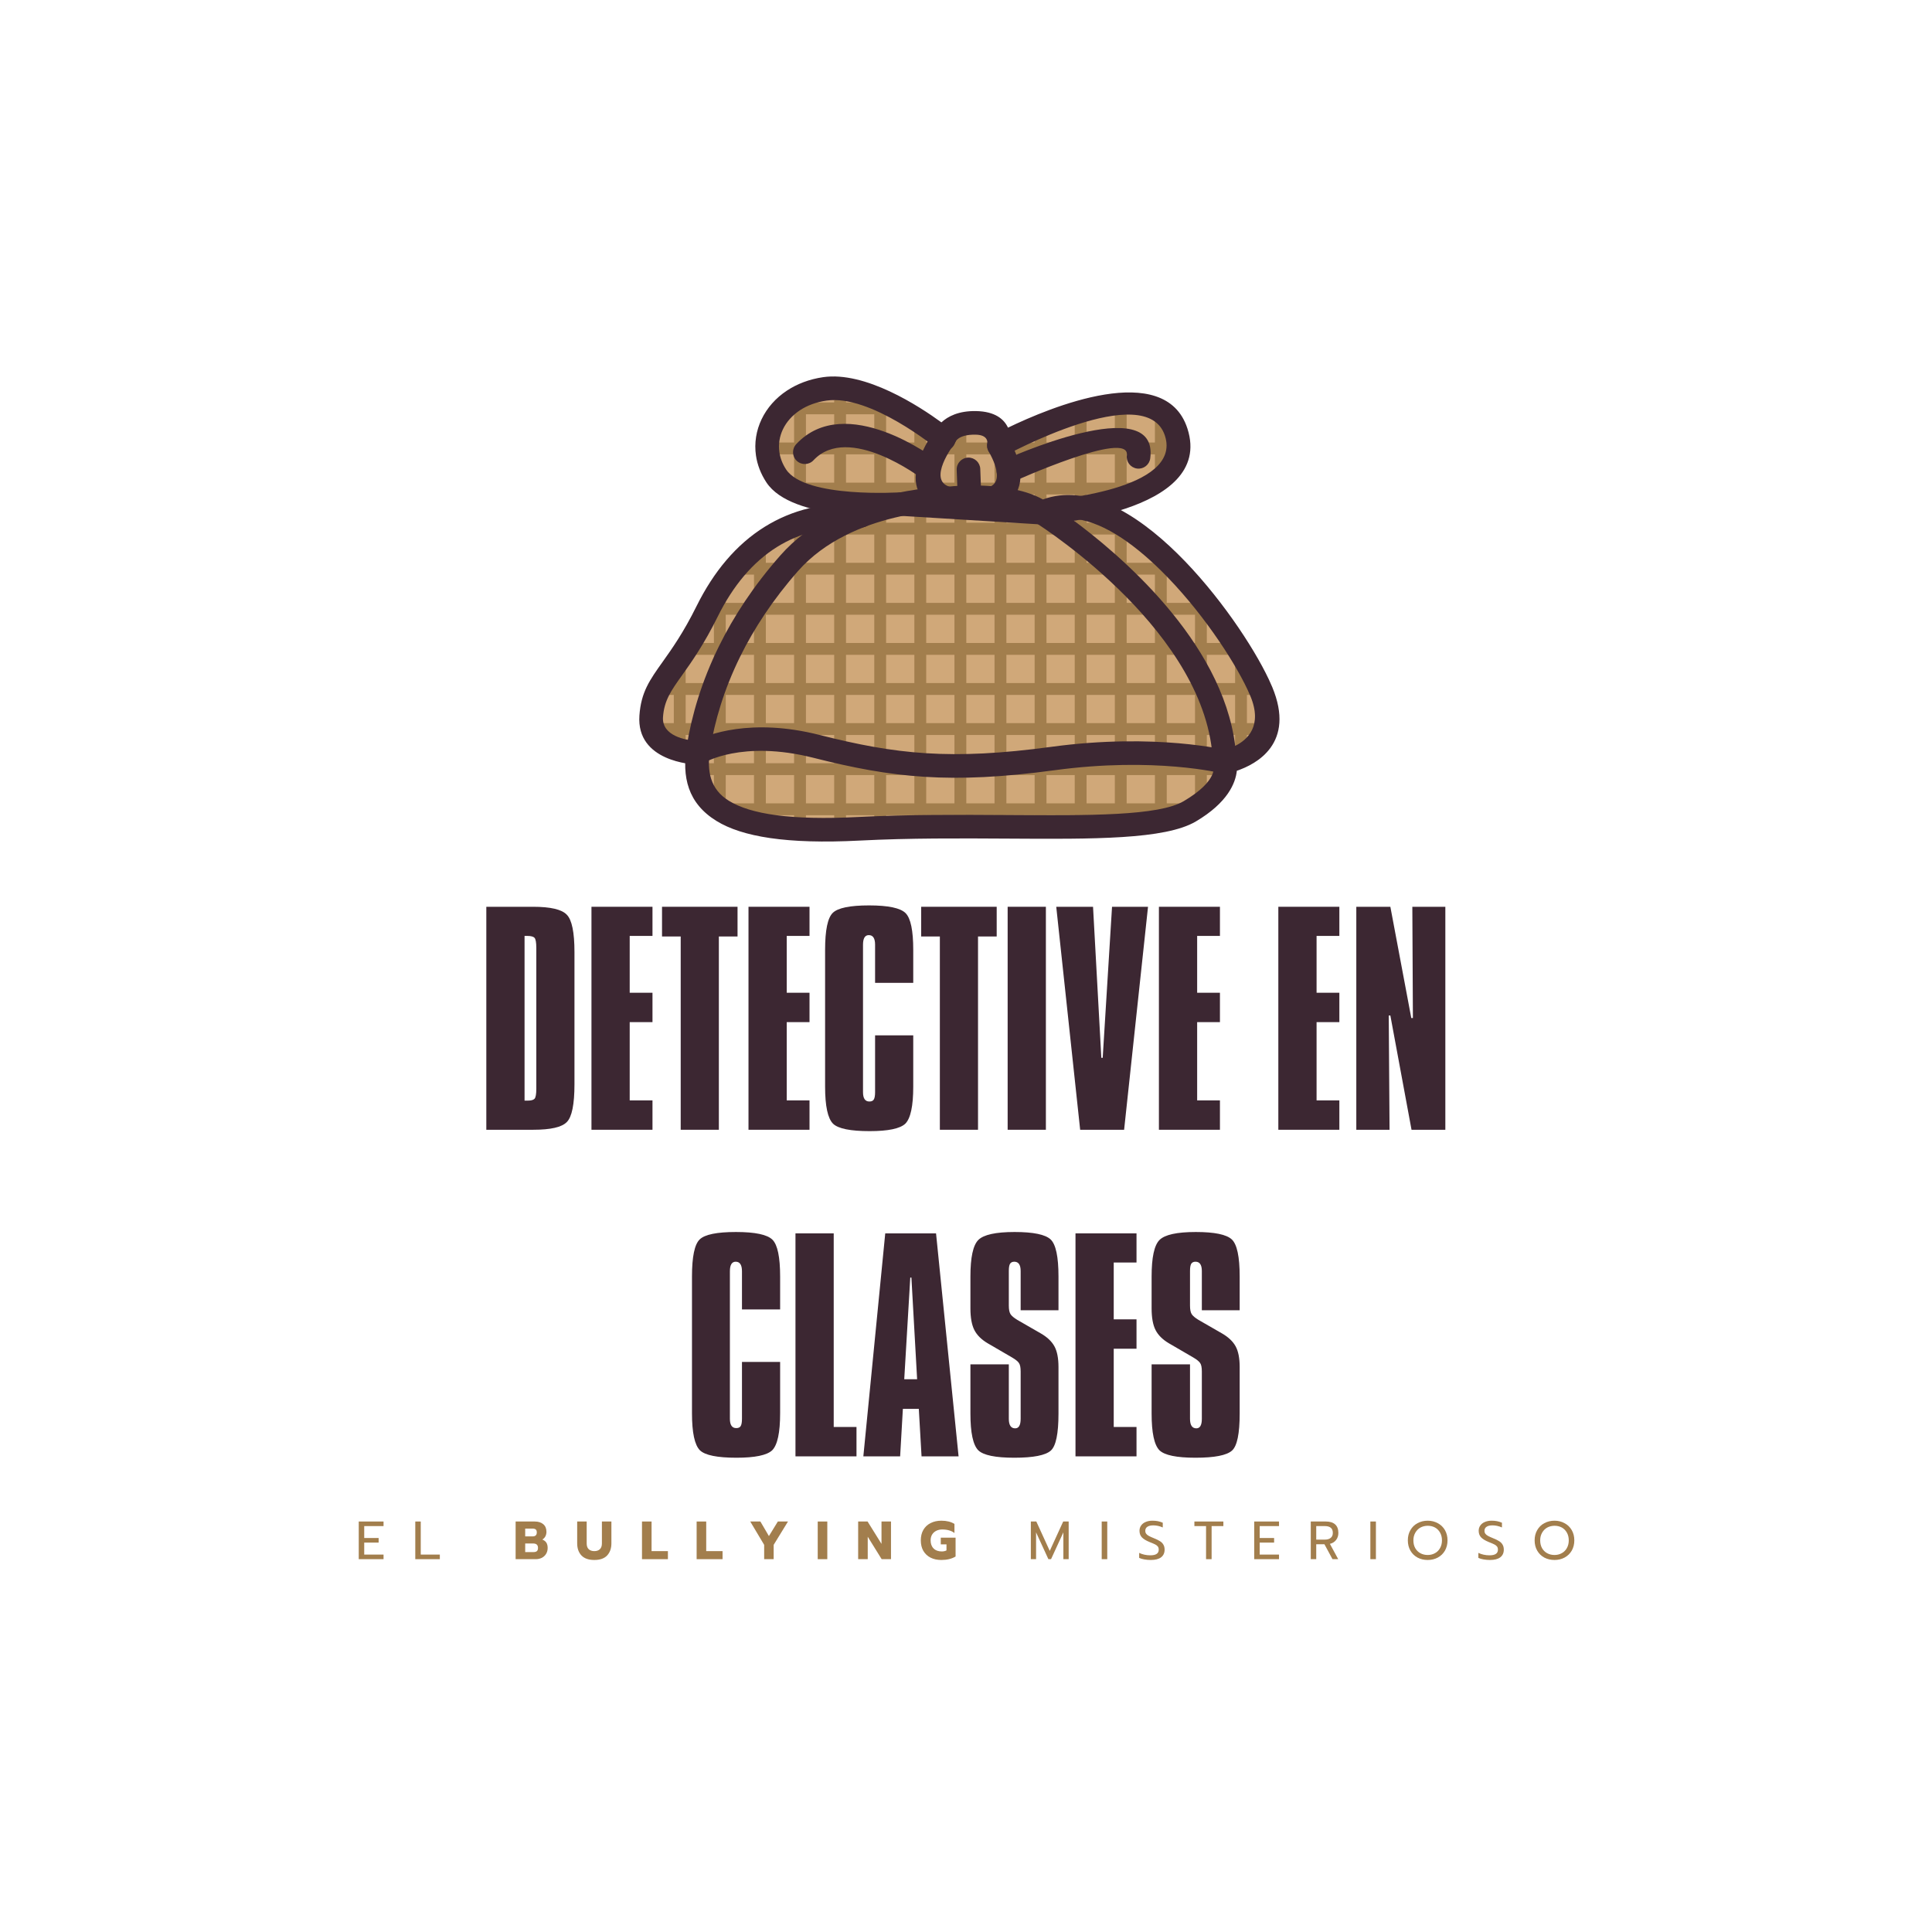 <svg xmlns="http://www.w3.org/2000/svg" xmlns:xlink="http://www.w3.org/1999/xlink" width="500" zoomAndPan="magnify" viewBox="0 0 375 375" height="500" preserveAspectRatio="xMidYMid meet" version="1.0"><defs><g/><clipPath id="e53cce0c30"><path d="M 125.461 155 L 245.895 155 L 245.895 159 L 125.461 159 Z M 125.461 155 " clip-rule="nonzero"/></clipPath><clipPath id="339f49b7f7"><path d="M 168.855 98.578 C 168.855 98.578 151.551 95.395 150.535 92.25 C 149.523 89.109 150.332 83.332 150.332 83.332 L 156.82 75.934 C 156.82 75.934 167.664 74.719 169.387 76.746 C 171.109 78.77 178.812 80.898 180.434 82.016 C 182.055 83.129 185.703 81.203 187.527 81.609 C 189.352 82.016 192.395 85.359 193.914 86.172 C 195.434 86.98 194.723 86.375 199.387 83.84 C 204.047 81.305 215.098 78.973 219.148 78.164 C 223.203 77.352 229.082 79.988 228.473 84.246 C 227.863 88.5 226.648 95.898 223.711 96.102 C 220.77 96.305 213.984 99.992 213.984 99.992 C 213.984 99.992 225.434 106.441 231.918 114.547 C 238.406 122.656 247.242 132.246 245.602 134.73 C 243.961 137.215 244.488 142.52 243.473 144.344 C 242.461 146.168 241.945 142.547 239.668 146.688 C 237.391 150.832 233.758 158.789 229.105 159.297 C 224.449 159.805 201.109 160.559 201.109 160.559 L 155.098 160.762 C 155.098 160.762 139.629 160.953 137.461 154.684 C 135.297 148.41 134.523 145.762 133.812 145.863 C 133.105 145.965 125.703 139.176 125.703 139.176 L 134.523 122.047 C 134.523 122.047 142.5 106.445 153.473 102.59 C 164.445 98.73 168.855 98.582 168.855 98.582 Z M 168.855 98.578 " clip-rule="evenodd"/></clipPath><clipPath id="528b6c6c63"><path d="M 125.461 148 L 245.895 148 L 245.895 151 L 125.461 151 Z M 125.461 148 " clip-rule="nonzero"/></clipPath><clipPath id="12e3e6feac"><path d="M 168.855 98.578 C 168.855 98.578 151.551 95.395 150.535 92.25 C 149.523 89.109 150.332 83.332 150.332 83.332 L 156.82 75.934 C 156.82 75.934 167.664 74.719 169.387 76.746 C 171.109 78.77 178.812 80.898 180.434 82.016 C 182.055 83.129 185.703 81.203 187.527 81.609 C 189.352 82.016 192.395 85.359 193.914 86.172 C 195.434 86.98 194.723 86.375 199.387 83.84 C 204.047 81.305 215.098 78.973 219.148 78.164 C 223.203 77.352 229.082 79.988 228.473 84.246 C 227.863 88.5 226.648 95.898 223.711 96.102 C 220.77 96.305 213.984 99.992 213.984 99.992 C 213.984 99.992 225.434 106.441 231.918 114.547 C 238.406 122.656 247.242 132.246 245.602 134.73 C 243.961 137.215 244.488 142.52 243.473 144.344 C 242.461 146.168 241.945 142.547 239.668 146.688 C 237.391 150.832 233.758 158.789 229.105 159.297 C 224.449 159.805 201.109 160.559 201.109 160.559 L 155.098 160.762 C 155.098 160.762 139.629 160.953 137.461 154.684 C 135.297 148.41 134.523 145.762 133.812 145.863 C 133.105 145.965 125.703 139.176 125.703 139.176 L 134.523 122.047 C 134.523 122.047 142.5 106.445 153.473 102.59 C 164.445 98.73 168.855 98.582 168.855 98.582 Z M 168.855 98.578 " clip-rule="evenodd"/></clipPath><clipPath id="b7d9382c7e"><path d="M 125.461 140 L 245.895 140 L 245.895 143 L 125.461 143 Z M 125.461 140 " clip-rule="nonzero"/></clipPath><clipPath id="dd51a3ae84"><path d="M 168.855 98.578 C 168.855 98.578 151.551 95.395 150.535 92.25 C 149.523 89.109 150.332 83.332 150.332 83.332 L 156.82 75.934 C 156.82 75.934 167.664 74.719 169.387 76.746 C 171.109 78.77 178.812 80.898 180.434 82.016 C 182.055 83.129 185.703 81.203 187.527 81.609 C 189.352 82.016 192.395 85.359 193.914 86.172 C 195.434 86.98 194.723 86.375 199.387 83.84 C 204.047 81.305 215.098 78.973 219.148 78.164 C 223.203 77.352 229.082 79.988 228.473 84.246 C 227.863 88.5 226.648 95.898 223.711 96.102 C 220.77 96.305 213.984 99.992 213.984 99.992 C 213.984 99.992 225.434 106.441 231.918 114.547 C 238.406 122.656 247.242 132.246 245.602 134.73 C 243.961 137.215 244.488 142.52 243.473 144.344 C 242.461 146.168 241.945 142.547 239.668 146.688 C 237.391 150.832 233.758 158.789 229.105 159.297 C 224.449 159.805 201.109 160.559 201.109 160.559 L 155.098 160.762 C 155.098 160.762 139.629 160.953 137.461 154.684 C 135.297 148.41 134.523 145.762 133.812 145.863 C 133.105 145.965 125.703 139.176 125.703 139.176 L 134.523 122.047 C 134.523 122.047 142.5 106.445 153.473 102.59 C 164.445 98.73 168.855 98.582 168.855 98.582 Z M 168.855 98.578 " clip-rule="evenodd"/></clipPath><clipPath id="4ac55bdd70"><path d="M 125.461 132 L 245.895 132 L 245.895 135 L 125.461 135 Z M 125.461 132 " clip-rule="nonzero"/></clipPath><clipPath id="d6b649e132"><path d="M 168.855 98.578 C 168.855 98.578 151.551 95.395 150.535 92.25 C 149.523 89.109 150.332 83.332 150.332 83.332 L 156.82 75.934 C 156.82 75.934 167.664 74.719 169.387 76.746 C 171.109 78.77 178.812 80.898 180.434 82.016 C 182.055 83.129 185.703 81.203 187.527 81.609 C 189.352 82.016 192.395 85.359 193.914 86.172 C 195.434 86.98 194.723 86.375 199.387 83.84 C 204.047 81.305 215.098 78.973 219.148 78.164 C 223.203 77.352 229.082 79.988 228.473 84.246 C 227.863 88.5 226.648 95.898 223.711 96.102 C 220.77 96.305 213.984 99.992 213.984 99.992 C 213.984 99.992 225.434 106.441 231.918 114.547 C 238.406 122.656 247.242 132.246 245.602 134.73 C 243.961 137.215 244.488 142.52 243.473 144.344 C 242.461 146.168 241.945 142.547 239.668 146.688 C 237.391 150.832 233.758 158.789 229.105 159.297 C 224.449 159.805 201.109 160.559 201.109 160.559 L 155.098 160.762 C 155.098 160.762 139.629 160.953 137.461 154.684 C 135.297 148.41 134.523 145.762 133.812 145.863 C 133.105 145.965 125.703 139.176 125.703 139.176 L 134.523 122.047 C 134.523 122.047 142.5 106.445 153.473 102.59 C 164.445 98.73 168.855 98.582 168.855 98.582 Z M 168.855 98.578 " clip-rule="evenodd"/></clipPath><clipPath id="2b6f4a98c1"><path d="M 125.461 124 L 245.895 124 L 245.895 128 L 125.461 128 Z M 125.461 124 " clip-rule="nonzero"/></clipPath><clipPath id="acdf5202ae"><path d="M 168.855 98.578 C 168.855 98.578 151.551 95.395 150.535 92.25 C 149.523 89.109 150.332 83.332 150.332 83.332 L 156.82 75.934 C 156.82 75.934 167.664 74.719 169.387 76.746 C 171.109 78.77 178.812 80.898 180.434 82.016 C 182.055 83.129 185.703 81.203 187.527 81.609 C 189.352 82.016 192.395 85.359 193.914 86.172 C 195.434 86.98 194.723 86.375 199.387 83.84 C 204.047 81.305 215.098 78.973 219.148 78.164 C 223.203 77.352 229.082 79.988 228.473 84.246 C 227.863 88.5 226.648 95.898 223.711 96.102 C 220.77 96.305 213.984 99.992 213.984 99.992 C 213.984 99.992 225.434 106.441 231.918 114.547 C 238.406 122.656 247.242 132.246 245.602 134.73 C 243.961 137.215 244.488 142.52 243.473 144.344 C 242.461 146.168 241.945 142.547 239.668 146.688 C 237.391 150.832 233.758 158.789 229.105 159.297 C 224.449 159.805 201.109 160.559 201.109 160.559 L 155.098 160.762 C 155.098 160.762 139.629 160.953 137.461 154.684 C 135.297 148.41 134.523 145.762 133.812 145.863 C 133.105 145.965 125.703 139.176 125.703 139.176 L 134.523 122.047 C 134.523 122.047 142.5 106.445 153.473 102.59 C 164.445 98.73 168.855 98.582 168.855 98.582 Z M 168.855 98.578 " clip-rule="evenodd"/></clipPath><clipPath id="687f534e53"><path d="M 125.461 117 L 245.895 117 L 245.895 120 L 125.461 120 Z M 125.461 117 " clip-rule="nonzero"/></clipPath><clipPath id="619360c54b"><path d="M 168.855 98.578 C 168.855 98.578 151.551 95.395 150.535 92.25 C 149.523 89.109 150.332 83.332 150.332 83.332 L 156.82 75.934 C 156.82 75.934 167.664 74.719 169.387 76.746 C 171.109 78.77 178.812 80.898 180.434 82.016 C 182.055 83.129 185.703 81.203 187.527 81.609 C 189.352 82.016 192.395 85.359 193.914 86.172 C 195.434 86.98 194.723 86.375 199.387 83.84 C 204.047 81.305 215.098 78.973 219.148 78.164 C 223.203 77.352 229.082 79.988 228.473 84.246 C 227.863 88.5 226.648 95.898 223.711 96.102 C 220.77 96.305 213.984 99.992 213.984 99.992 C 213.984 99.992 225.434 106.441 231.918 114.547 C 238.406 122.656 247.242 132.246 245.602 134.73 C 243.961 137.215 244.488 142.52 243.473 144.344 C 242.461 146.168 241.945 142.547 239.668 146.688 C 237.391 150.832 233.758 158.789 229.105 159.297 C 224.449 159.805 201.109 160.559 201.109 160.559 L 155.098 160.762 C 155.098 160.762 139.629 160.953 137.461 154.684 C 135.297 148.41 134.523 145.762 133.812 145.863 C 133.105 145.965 125.703 139.176 125.703 139.176 L 134.523 122.047 C 134.523 122.047 142.5 106.445 153.473 102.59 C 164.445 98.73 168.855 98.582 168.855 98.582 Z M 168.855 98.578 " clip-rule="evenodd"/></clipPath><clipPath id="2526e291af"><path d="M 125.461 109 L 245.895 109 L 245.895 112 L 125.461 112 Z M 125.461 109 " clip-rule="nonzero"/></clipPath><clipPath id="35c21eae7d"><path d="M 168.855 98.578 C 168.855 98.578 151.551 95.395 150.535 92.25 C 149.523 89.109 150.332 83.332 150.332 83.332 L 156.82 75.934 C 156.82 75.934 167.664 74.719 169.387 76.746 C 171.109 78.77 178.812 80.898 180.434 82.016 C 182.055 83.129 185.703 81.203 187.527 81.609 C 189.352 82.016 192.395 85.359 193.914 86.172 C 195.434 86.98 194.723 86.375 199.387 83.84 C 204.047 81.305 215.098 78.973 219.148 78.164 C 223.203 77.352 229.082 79.988 228.473 84.246 C 227.863 88.5 226.648 95.898 223.711 96.102 C 220.77 96.305 213.984 99.992 213.984 99.992 C 213.984 99.992 225.434 106.441 231.918 114.547 C 238.406 122.656 247.242 132.246 245.602 134.73 C 243.961 137.215 244.488 142.52 243.473 144.344 C 242.461 146.168 241.945 142.547 239.668 146.688 C 237.391 150.832 233.758 158.789 229.105 159.297 C 224.449 159.805 201.109 160.559 201.109 160.559 L 155.098 160.762 C 155.098 160.762 139.629 160.953 137.461 154.684 C 135.297 148.41 134.523 145.762 133.812 145.863 C 133.105 145.965 125.703 139.176 125.703 139.176 L 134.523 122.047 C 134.523 122.047 142.5 106.445 153.473 102.59 C 164.445 98.73 168.855 98.582 168.855 98.582 Z M 168.855 98.578 " clip-rule="evenodd"/></clipPath><clipPath id="6d67da1fb6"><path d="M 125.461 101 L 245.895 101 L 245.895 104 L 125.461 104 Z M 125.461 101 " clip-rule="nonzero"/></clipPath><clipPath id="c53486ad18"><path d="M 168.855 98.578 C 168.855 98.578 151.551 95.395 150.535 92.25 C 149.523 89.109 150.332 83.332 150.332 83.332 L 156.82 75.934 C 156.82 75.934 167.664 74.719 169.387 76.746 C 171.109 78.77 178.812 80.898 180.434 82.016 C 182.055 83.129 185.703 81.203 187.527 81.609 C 189.352 82.016 192.395 85.359 193.914 86.172 C 195.434 86.98 194.723 86.375 199.387 83.84 C 204.047 81.305 215.098 78.973 219.148 78.164 C 223.203 77.352 229.082 79.988 228.473 84.246 C 227.863 88.5 226.648 95.898 223.711 96.102 C 220.77 96.305 213.984 99.992 213.984 99.992 C 213.984 99.992 225.434 106.441 231.918 114.547 C 238.406 122.656 247.242 132.246 245.602 134.73 C 243.961 137.215 244.488 142.52 243.473 144.344 C 242.461 146.168 241.945 142.547 239.668 146.688 C 237.391 150.832 233.758 158.789 229.105 159.297 C 224.449 159.805 201.109 160.559 201.109 160.559 L 155.098 160.762 C 155.098 160.762 139.629 160.953 137.461 154.684 C 135.297 148.41 134.523 145.762 133.812 145.863 C 133.105 145.965 125.703 139.176 125.703 139.176 L 134.523 122.047 C 134.523 122.047 142.5 106.445 153.473 102.59 C 164.445 98.73 168.855 98.582 168.855 98.582 Z M 168.855 98.578 " clip-rule="evenodd"/></clipPath><clipPath id="9fd2fa8490"><path d="M 125.461 93 L 245.895 93 L 245.895 96 L 125.461 96 Z M 125.461 93 " clip-rule="nonzero"/></clipPath><clipPath id="df16c7666e"><path d="M 168.855 98.578 C 168.855 98.578 151.551 95.395 150.535 92.25 C 149.523 89.109 150.332 83.332 150.332 83.332 L 156.82 75.934 C 156.82 75.934 167.664 74.719 169.387 76.746 C 171.109 78.77 178.812 80.898 180.434 82.016 C 182.055 83.129 185.703 81.203 187.527 81.609 C 189.352 82.016 192.395 85.359 193.914 86.172 C 195.434 86.98 194.723 86.375 199.387 83.84 C 204.047 81.305 215.098 78.973 219.148 78.164 C 223.203 77.352 229.082 79.988 228.473 84.246 C 227.863 88.5 226.648 95.898 223.711 96.102 C 220.77 96.305 213.984 99.992 213.984 99.992 C 213.984 99.992 225.434 106.441 231.918 114.547 C 238.406 122.656 247.242 132.246 245.602 134.73 C 243.961 137.215 244.488 142.52 243.473 144.344 C 242.461 146.168 241.945 142.547 239.668 146.688 C 237.391 150.832 233.758 158.789 229.105 159.297 C 224.449 159.805 201.109 160.559 201.109 160.559 L 155.098 160.762 C 155.098 160.762 139.629 160.953 137.461 154.684 C 135.297 148.41 134.523 145.762 133.812 145.863 C 133.105 145.965 125.703 139.176 125.703 139.176 L 134.523 122.047 C 134.523 122.047 142.5 106.445 153.473 102.59 C 164.445 98.73 168.855 98.582 168.855 98.582 Z M 168.855 98.578 " clip-rule="evenodd"/></clipPath><clipPath id="8b8f9ec52f"><path d="M 125.461 85 L 245.895 85 L 245.895 89 L 125.461 89 Z M 125.461 85 " clip-rule="nonzero"/></clipPath><clipPath id="fb998d23bb"><path d="M 168.855 98.578 C 168.855 98.578 151.551 95.395 150.535 92.25 C 149.523 89.109 150.332 83.332 150.332 83.332 L 156.82 75.934 C 156.82 75.934 167.664 74.719 169.387 76.746 C 171.109 78.77 178.812 80.898 180.434 82.016 C 182.055 83.129 185.703 81.203 187.527 81.609 C 189.352 82.016 192.395 85.359 193.914 86.172 C 195.434 86.98 194.723 86.375 199.387 83.84 C 204.047 81.305 215.098 78.973 219.148 78.164 C 223.203 77.352 229.082 79.988 228.473 84.246 C 227.863 88.5 226.648 95.898 223.711 96.102 C 220.77 96.305 213.984 99.992 213.984 99.992 C 213.984 99.992 225.434 106.441 231.918 114.547 C 238.406 122.656 247.242 132.246 245.602 134.73 C 243.961 137.215 244.488 142.52 243.473 144.344 C 242.461 146.168 241.945 142.547 239.668 146.688 C 237.391 150.832 233.758 158.789 229.105 159.297 C 224.449 159.805 201.109 160.559 201.109 160.559 L 155.098 160.762 C 155.098 160.762 139.629 160.953 137.461 154.684 C 135.297 148.41 134.523 145.762 133.812 145.863 C 133.105 145.965 125.703 139.176 125.703 139.176 L 134.523 122.047 C 134.523 122.047 142.5 106.445 153.473 102.59 C 164.445 98.73 168.855 98.582 168.855 98.582 Z M 168.855 98.578 " clip-rule="evenodd"/></clipPath><clipPath id="785f7e0a73"><path d="M 125.461 78 L 245.895 78 L 245.895 81 L 125.461 81 Z M 125.461 78 " clip-rule="nonzero"/></clipPath><clipPath id="81c9fee622"><path d="M 168.855 98.578 C 168.855 98.578 151.551 95.395 150.535 92.25 C 149.523 89.109 150.332 83.332 150.332 83.332 L 156.82 75.934 C 156.82 75.934 167.664 74.719 169.387 76.746 C 171.109 78.77 178.812 80.898 180.434 82.016 C 182.055 83.129 185.703 81.203 187.527 81.609 C 189.352 82.016 192.395 85.359 193.914 86.172 C 195.434 86.98 194.723 86.375 199.387 83.84 C 204.047 81.305 215.098 78.973 219.148 78.164 C 223.203 77.352 229.082 79.988 228.473 84.246 C 227.863 88.5 226.648 95.898 223.711 96.102 C 220.77 96.305 213.984 99.992 213.984 99.992 C 213.984 99.992 225.434 106.441 231.918 114.547 C 238.406 122.656 247.242 132.246 245.602 134.73 C 243.961 137.215 244.488 142.52 243.473 144.344 C 242.461 146.168 241.945 142.547 239.668 146.688 C 237.391 150.832 233.758 158.789 229.105 159.297 C 224.449 159.805 201.109 160.559 201.109 160.559 L 155.098 160.762 C 155.098 160.762 139.629 160.953 137.461 154.684 C 135.297 148.41 134.523 145.762 133.812 145.863 C 133.105 145.965 125.703 139.176 125.703 139.176 L 134.523 122.047 C 134.523 122.047 142.5 106.445 153.473 102.59 C 164.445 98.73 168.855 98.582 168.855 98.582 Z M 168.855 98.578 " clip-rule="evenodd"/></clipPath><clipPath id="085bb7ee00"><path d="M 239 75.453 L 243 75.453 L 243 160.816 L 239 160.816 Z M 239 75.453 " clip-rule="nonzero"/></clipPath><clipPath id="3f2268898c"><path d="M 168.855 98.578 C 168.855 98.578 151.551 95.395 150.535 92.25 C 149.523 89.109 150.332 83.332 150.332 83.332 L 156.82 75.934 C 156.82 75.934 167.664 74.719 169.387 76.746 C 171.109 78.77 178.812 80.898 180.434 82.016 C 182.055 83.129 185.703 81.203 187.527 81.609 C 189.352 82.016 192.395 85.359 193.914 86.172 C 195.434 86.98 194.723 86.375 199.387 83.84 C 204.047 81.305 215.098 78.973 219.148 78.164 C 223.203 77.352 229.082 79.988 228.473 84.246 C 227.863 88.5 226.648 95.898 223.711 96.102 C 220.77 96.305 213.984 99.992 213.984 99.992 C 213.984 99.992 225.434 106.441 231.918 114.547 C 238.406 122.656 247.242 132.246 245.602 134.73 C 243.961 137.215 244.488 142.52 243.473 144.344 C 242.461 146.168 241.945 142.547 239.668 146.688 C 237.391 150.832 233.758 158.789 229.105 159.297 C 224.449 159.805 201.109 160.559 201.109 160.559 L 155.098 160.762 C 155.098 160.762 139.629 160.953 137.461 154.684 C 135.297 148.41 134.523 145.762 133.812 145.863 C 133.105 145.965 125.703 139.176 125.703 139.176 L 134.523 122.047 C 134.523 122.047 142.5 106.445 153.473 102.59 C 164.445 98.73 168.855 98.582 168.855 98.582 Z M 168.855 98.578 " clip-rule="evenodd"/></clipPath><clipPath id="d5d024f9c7"><path d="M 231 75.453 L 235 75.453 L 235 160.816 L 231 160.816 Z M 231 75.453 " clip-rule="nonzero"/></clipPath><clipPath id="c40d0db4b3"><path d="M 168.855 98.578 C 168.855 98.578 151.551 95.395 150.535 92.25 C 149.523 89.109 150.332 83.332 150.332 83.332 L 156.82 75.934 C 156.82 75.934 167.664 74.719 169.387 76.746 C 171.109 78.77 178.812 80.898 180.434 82.016 C 182.055 83.129 185.703 81.203 187.527 81.609 C 189.352 82.016 192.395 85.359 193.914 86.172 C 195.434 86.98 194.723 86.375 199.387 83.84 C 204.047 81.305 215.098 78.973 219.148 78.164 C 223.203 77.352 229.082 79.988 228.473 84.246 C 227.863 88.5 226.648 95.898 223.711 96.102 C 220.77 96.305 213.984 99.992 213.984 99.992 C 213.984 99.992 225.434 106.441 231.918 114.547 C 238.406 122.656 247.242 132.246 245.602 134.73 C 243.961 137.215 244.488 142.52 243.473 144.344 C 242.461 146.168 241.945 142.547 239.668 146.688 C 237.391 150.832 233.758 158.789 229.105 159.297 C 224.449 159.805 201.109 160.559 201.109 160.559 L 155.098 160.762 C 155.098 160.762 139.629 160.953 137.461 154.684 C 135.297 148.41 134.523 145.762 133.812 145.863 C 133.105 145.965 125.703 139.176 125.703 139.176 L 134.523 122.047 C 134.523 122.047 142.5 106.445 153.473 102.59 C 164.445 98.73 168.855 98.582 168.855 98.582 Z M 168.855 98.578 " clip-rule="evenodd"/></clipPath><clipPath id="fbcec18bc8"><path d="M 224 75.453 L 227 75.453 L 227 160.816 L 224 160.816 Z M 224 75.453 " clip-rule="nonzero"/></clipPath><clipPath id="77c9c0dc06"><path d="M 168.855 98.578 C 168.855 98.578 151.551 95.395 150.535 92.25 C 149.523 89.109 150.332 83.332 150.332 83.332 L 156.82 75.934 C 156.82 75.934 167.664 74.719 169.387 76.746 C 171.109 78.77 178.812 80.898 180.434 82.016 C 182.055 83.129 185.703 81.203 187.527 81.609 C 189.352 82.016 192.395 85.359 193.914 86.172 C 195.434 86.98 194.723 86.375 199.387 83.84 C 204.047 81.305 215.098 78.973 219.148 78.164 C 223.203 77.352 229.082 79.988 228.473 84.246 C 227.863 88.5 226.648 95.898 223.711 96.102 C 220.77 96.305 213.984 99.992 213.984 99.992 C 213.984 99.992 225.434 106.441 231.918 114.547 C 238.406 122.656 247.242 132.246 245.602 134.73 C 243.961 137.215 244.488 142.52 243.473 144.344 C 242.461 146.168 241.945 142.547 239.668 146.688 C 237.391 150.832 233.758 158.789 229.105 159.297 C 224.449 159.805 201.109 160.559 201.109 160.559 L 155.098 160.762 C 155.098 160.762 139.629 160.953 137.461 154.684 C 135.297 148.41 134.523 145.762 133.812 145.863 C 133.105 145.965 125.703 139.176 125.703 139.176 L 134.523 122.047 C 134.523 122.047 142.5 106.445 153.473 102.59 C 164.445 98.73 168.855 98.582 168.855 98.582 Z M 168.855 98.578 " clip-rule="evenodd"/></clipPath><clipPath id="c2ee9478cd"><path d="M 216 75.453 L 219 75.453 L 219 160.816 L 216 160.816 Z M 216 75.453 " clip-rule="nonzero"/></clipPath><clipPath id="2db03e9984"><path d="M 168.855 98.578 C 168.855 98.578 151.551 95.395 150.535 92.25 C 149.523 89.109 150.332 83.332 150.332 83.332 L 156.82 75.934 C 156.82 75.934 167.664 74.719 169.387 76.746 C 171.109 78.77 178.812 80.898 180.434 82.016 C 182.055 83.129 185.703 81.203 187.527 81.609 C 189.352 82.016 192.395 85.359 193.914 86.172 C 195.434 86.98 194.723 86.375 199.387 83.84 C 204.047 81.305 215.098 78.973 219.148 78.164 C 223.203 77.352 229.082 79.988 228.473 84.246 C 227.863 88.5 226.648 95.898 223.711 96.102 C 220.77 96.305 213.984 99.992 213.984 99.992 C 213.984 99.992 225.434 106.441 231.918 114.547 C 238.406 122.656 247.242 132.246 245.602 134.73 C 243.961 137.215 244.488 142.52 243.473 144.344 C 242.461 146.168 241.945 142.547 239.668 146.688 C 237.391 150.832 233.758 158.789 229.105 159.297 C 224.449 159.805 201.109 160.559 201.109 160.559 L 155.098 160.762 C 155.098 160.762 139.629 160.953 137.461 154.684 C 135.297 148.41 134.523 145.762 133.812 145.863 C 133.105 145.965 125.703 139.176 125.703 139.176 L 134.523 122.047 C 134.523 122.047 142.5 106.445 153.473 102.59 C 164.445 98.73 168.855 98.582 168.855 98.582 Z M 168.855 98.578 " clip-rule="evenodd"/></clipPath><clipPath id="d15259822f"><path d="M 208 75.453 L 211 75.453 L 211 160.816 L 208 160.816 Z M 208 75.453 " clip-rule="nonzero"/></clipPath><clipPath id="e8b3014859"><path d="M 168.855 98.578 C 168.855 98.578 151.551 95.395 150.535 92.25 C 149.523 89.109 150.332 83.332 150.332 83.332 L 156.82 75.934 C 156.82 75.934 167.664 74.719 169.387 76.746 C 171.109 78.77 178.812 80.898 180.434 82.016 C 182.055 83.129 185.703 81.203 187.527 81.609 C 189.352 82.016 192.395 85.359 193.914 86.172 C 195.434 86.98 194.723 86.375 199.387 83.84 C 204.047 81.305 215.098 78.973 219.148 78.164 C 223.203 77.352 229.082 79.988 228.473 84.246 C 227.863 88.5 226.648 95.898 223.711 96.102 C 220.77 96.305 213.984 99.992 213.984 99.992 C 213.984 99.992 225.434 106.441 231.918 114.547 C 238.406 122.656 247.242 132.246 245.602 134.73 C 243.961 137.215 244.488 142.52 243.473 144.344 C 242.461 146.168 241.945 142.547 239.668 146.688 C 237.391 150.832 233.758 158.789 229.105 159.297 C 224.449 159.805 201.109 160.559 201.109 160.559 L 155.098 160.762 C 155.098 160.762 139.629 160.953 137.461 154.684 C 135.297 148.41 134.523 145.762 133.812 145.863 C 133.105 145.965 125.703 139.176 125.703 139.176 L 134.523 122.047 C 134.523 122.047 142.5 106.445 153.473 102.59 C 164.445 98.73 168.855 98.582 168.855 98.582 Z M 168.855 98.578 " clip-rule="evenodd"/></clipPath><clipPath id="b1ea418581"><path d="M 200 75.453 L 204 75.453 L 204 160.816 L 200 160.816 Z M 200 75.453 " clip-rule="nonzero"/></clipPath><clipPath id="b67a04711b"><path d="M 168.855 98.578 C 168.855 98.578 151.551 95.395 150.535 92.25 C 149.523 89.109 150.332 83.332 150.332 83.332 L 156.82 75.934 C 156.82 75.934 167.664 74.719 169.387 76.746 C 171.109 78.77 178.812 80.898 180.434 82.016 C 182.055 83.129 185.703 81.203 187.527 81.609 C 189.352 82.016 192.395 85.359 193.914 86.172 C 195.434 86.98 194.723 86.375 199.387 83.84 C 204.047 81.305 215.098 78.973 219.148 78.164 C 223.203 77.352 229.082 79.988 228.473 84.246 C 227.863 88.5 226.648 95.898 223.711 96.102 C 220.77 96.305 213.984 99.992 213.984 99.992 C 213.984 99.992 225.434 106.441 231.918 114.547 C 238.406 122.656 247.242 132.246 245.602 134.73 C 243.961 137.215 244.488 142.52 243.473 144.344 C 242.461 146.168 241.945 142.547 239.668 146.688 C 237.391 150.832 233.758 158.789 229.105 159.297 C 224.449 159.805 201.109 160.559 201.109 160.559 L 155.098 160.762 C 155.098 160.762 139.629 160.953 137.461 154.684 C 135.297 148.41 134.523 145.762 133.812 145.863 C 133.105 145.965 125.703 139.176 125.703 139.176 L 134.523 122.047 C 134.523 122.047 142.5 106.445 153.473 102.59 C 164.445 98.73 168.855 98.582 168.855 98.582 Z M 168.855 98.578 " clip-rule="evenodd"/></clipPath><clipPath id="029a8bd8ee"><path d="M 193 75.453 L 196 75.453 L 196 160.816 L 193 160.816 Z M 193 75.453 " clip-rule="nonzero"/></clipPath><clipPath id="45fc7eb45c"><path d="M 168.855 98.578 C 168.855 98.578 151.551 95.395 150.535 92.25 C 149.523 89.109 150.332 83.332 150.332 83.332 L 156.82 75.934 C 156.82 75.934 167.664 74.719 169.387 76.746 C 171.109 78.77 178.812 80.898 180.434 82.016 C 182.055 83.129 185.703 81.203 187.527 81.609 C 189.352 82.016 192.395 85.359 193.914 86.172 C 195.434 86.98 194.723 86.375 199.387 83.84 C 204.047 81.305 215.098 78.973 219.148 78.164 C 223.203 77.352 229.082 79.988 228.473 84.246 C 227.863 88.5 226.648 95.898 223.711 96.102 C 220.77 96.305 213.984 99.992 213.984 99.992 C 213.984 99.992 225.434 106.441 231.918 114.547 C 238.406 122.656 247.242 132.246 245.602 134.73 C 243.961 137.215 244.488 142.52 243.473 144.344 C 242.461 146.168 241.945 142.547 239.668 146.688 C 237.391 150.832 233.758 158.789 229.105 159.297 C 224.449 159.805 201.109 160.559 201.109 160.559 L 155.098 160.762 C 155.098 160.762 139.629 160.953 137.461 154.684 C 135.297 148.41 134.523 145.762 133.812 145.863 C 133.105 145.965 125.703 139.176 125.703 139.176 L 134.523 122.047 C 134.523 122.047 142.5 106.445 153.473 102.59 C 164.445 98.73 168.855 98.582 168.855 98.582 Z M 168.855 98.578 " clip-rule="evenodd"/></clipPath><clipPath id="55dfad4131"><path d="M 185 75.453 L 188 75.453 L 188 160.816 L 185 160.816 Z M 185 75.453 " clip-rule="nonzero"/></clipPath><clipPath id="7ce7b9a2a3"><path d="M 168.855 98.578 C 168.855 98.578 151.551 95.395 150.535 92.25 C 149.523 89.109 150.332 83.332 150.332 83.332 L 156.82 75.934 C 156.82 75.934 167.664 74.719 169.387 76.746 C 171.109 78.77 178.812 80.898 180.434 82.016 C 182.055 83.129 185.703 81.203 187.527 81.609 C 189.352 82.016 192.395 85.359 193.914 86.172 C 195.434 86.98 194.723 86.375 199.387 83.84 C 204.047 81.305 215.098 78.973 219.148 78.164 C 223.203 77.352 229.082 79.988 228.473 84.246 C 227.863 88.5 226.648 95.898 223.711 96.102 C 220.77 96.305 213.984 99.992 213.984 99.992 C 213.984 99.992 225.434 106.441 231.918 114.547 C 238.406 122.656 247.242 132.246 245.602 134.73 C 243.961 137.215 244.488 142.52 243.473 144.344 C 242.461 146.168 241.945 142.547 239.668 146.688 C 237.391 150.832 233.758 158.789 229.105 159.297 C 224.449 159.805 201.109 160.559 201.109 160.559 L 155.098 160.762 C 155.098 160.762 139.629 160.953 137.461 154.684 C 135.297 148.41 134.523 145.762 133.812 145.863 C 133.105 145.965 125.703 139.176 125.703 139.176 L 134.523 122.047 C 134.523 122.047 142.5 106.445 153.473 102.59 C 164.445 98.73 168.855 98.582 168.855 98.582 Z M 168.855 98.578 " clip-rule="evenodd"/></clipPath><clipPath id="3712128aae"><path d="M 177 75.453 L 180 75.453 L 180 160.816 L 177 160.816 Z M 177 75.453 " clip-rule="nonzero"/></clipPath><clipPath id="a3ab375c0d"><path d="M 168.855 98.578 C 168.855 98.578 151.551 95.395 150.535 92.25 C 149.523 89.109 150.332 83.332 150.332 83.332 L 156.82 75.934 C 156.82 75.934 167.664 74.719 169.387 76.746 C 171.109 78.77 178.812 80.898 180.434 82.016 C 182.055 83.129 185.703 81.203 187.527 81.609 C 189.352 82.016 192.395 85.359 193.914 86.172 C 195.434 86.98 194.723 86.375 199.387 83.84 C 204.047 81.305 215.098 78.973 219.148 78.164 C 223.203 77.352 229.082 79.988 228.473 84.246 C 227.863 88.5 226.648 95.898 223.711 96.102 C 220.77 96.305 213.984 99.992 213.984 99.992 C 213.984 99.992 225.434 106.441 231.918 114.547 C 238.406 122.656 247.242 132.246 245.602 134.73 C 243.961 137.215 244.488 142.52 243.473 144.344 C 242.461 146.168 241.945 142.547 239.668 146.688 C 237.391 150.832 233.758 158.789 229.105 159.297 C 224.449 159.805 201.109 160.559 201.109 160.559 L 155.098 160.762 C 155.098 160.762 139.629 160.953 137.461 154.684 C 135.297 148.41 134.523 145.762 133.812 145.863 C 133.105 145.965 125.703 139.176 125.703 139.176 L 134.523 122.047 C 134.523 122.047 142.5 106.445 153.473 102.59 C 164.445 98.73 168.855 98.582 168.855 98.582 Z M 168.855 98.578 " clip-rule="evenodd"/></clipPath><clipPath id="1aff1bb693"><path d="M 169 75.453 L 172 75.453 L 172 160.816 L 169 160.816 Z M 169 75.453 " clip-rule="nonzero"/></clipPath><clipPath id="e4e224c64f"><path d="M 168.855 98.578 C 168.855 98.578 151.551 95.395 150.535 92.25 C 149.523 89.109 150.332 83.332 150.332 83.332 L 156.82 75.934 C 156.82 75.934 167.664 74.719 169.387 76.746 C 171.109 78.77 178.812 80.898 180.434 82.016 C 182.055 83.129 185.703 81.203 187.527 81.609 C 189.352 82.016 192.395 85.359 193.914 86.172 C 195.434 86.98 194.723 86.375 199.387 83.84 C 204.047 81.305 215.098 78.973 219.148 78.164 C 223.203 77.352 229.082 79.988 228.473 84.246 C 227.863 88.5 226.648 95.898 223.711 96.102 C 220.77 96.305 213.984 99.992 213.984 99.992 C 213.984 99.992 225.434 106.441 231.918 114.547 C 238.406 122.656 247.242 132.246 245.602 134.73 C 243.961 137.215 244.488 142.52 243.473 144.344 C 242.461 146.168 241.945 142.547 239.668 146.688 C 237.391 150.832 233.758 158.789 229.105 159.297 C 224.449 159.805 201.109 160.559 201.109 160.559 L 155.098 160.762 C 155.098 160.762 139.629 160.953 137.461 154.684 C 135.297 148.41 134.523 145.762 133.812 145.863 C 133.105 145.965 125.703 139.176 125.703 139.176 L 134.523 122.047 C 134.523 122.047 142.5 106.445 153.473 102.59 C 164.445 98.73 168.855 98.582 168.855 98.582 Z M 168.855 98.578 " clip-rule="evenodd"/></clipPath><clipPath id="8f84bf02aa"><path d="M 161 75.453 L 165 75.453 L 165 160.816 L 161 160.816 Z M 161 75.453 " clip-rule="nonzero"/></clipPath><clipPath id="a197563595"><path d="M 168.855 98.578 C 168.855 98.578 151.551 95.395 150.535 92.25 C 149.523 89.109 150.332 83.332 150.332 83.332 L 156.82 75.934 C 156.82 75.934 167.664 74.719 169.387 76.746 C 171.109 78.77 178.812 80.898 180.434 82.016 C 182.055 83.129 185.703 81.203 187.527 81.609 C 189.352 82.016 192.395 85.359 193.914 86.172 C 195.434 86.98 194.723 86.375 199.387 83.84 C 204.047 81.305 215.098 78.973 219.148 78.164 C 223.203 77.352 229.082 79.988 228.473 84.246 C 227.863 88.5 226.648 95.898 223.711 96.102 C 220.77 96.305 213.984 99.992 213.984 99.992 C 213.984 99.992 225.434 106.441 231.918 114.547 C 238.406 122.656 247.242 132.246 245.602 134.73 C 243.961 137.215 244.488 142.52 243.473 144.344 C 242.461 146.168 241.945 142.547 239.668 146.688 C 237.391 150.832 233.758 158.789 229.105 159.297 C 224.449 159.805 201.109 160.559 201.109 160.559 L 155.098 160.762 C 155.098 160.762 139.629 160.953 137.461 154.684 C 135.297 148.41 134.523 145.762 133.812 145.863 C 133.105 145.965 125.703 139.176 125.703 139.176 L 134.523 122.047 C 134.523 122.047 142.5 106.445 153.473 102.59 C 164.445 98.73 168.855 98.582 168.855 98.582 Z M 168.855 98.578 " clip-rule="evenodd"/></clipPath><clipPath id="a2ed1448cf"><path d="M 154 75.453 L 157 75.453 L 157 160.816 L 154 160.816 Z M 154 75.453 " clip-rule="nonzero"/></clipPath><clipPath id="dfda19f1cf"><path d="M 168.855 98.578 C 168.855 98.578 151.551 95.395 150.535 92.25 C 149.523 89.109 150.332 83.332 150.332 83.332 L 156.82 75.934 C 156.82 75.934 167.664 74.719 169.387 76.746 C 171.109 78.77 178.812 80.898 180.434 82.016 C 182.055 83.129 185.703 81.203 187.527 81.609 C 189.352 82.016 192.395 85.359 193.914 86.172 C 195.434 86.98 194.723 86.375 199.387 83.84 C 204.047 81.305 215.098 78.973 219.148 78.164 C 223.203 77.352 229.082 79.988 228.473 84.246 C 227.863 88.5 226.648 95.898 223.711 96.102 C 220.77 96.305 213.984 99.992 213.984 99.992 C 213.984 99.992 225.434 106.441 231.918 114.547 C 238.406 122.656 247.242 132.246 245.602 134.73 C 243.961 137.215 244.488 142.52 243.473 144.344 C 242.461 146.168 241.945 142.547 239.668 146.688 C 237.391 150.832 233.758 158.789 229.105 159.297 C 224.449 159.805 201.109 160.559 201.109 160.559 L 155.098 160.762 C 155.098 160.762 139.629 160.953 137.461 154.684 C 135.297 148.41 134.523 145.762 133.812 145.863 C 133.105 145.965 125.703 139.176 125.703 139.176 L 134.523 122.047 C 134.523 122.047 142.5 106.445 153.473 102.59 C 164.445 98.73 168.855 98.582 168.855 98.582 Z M 168.855 98.578 " clip-rule="evenodd"/></clipPath><clipPath id="d5480f0426"><path d="M 146 75.453 L 149 75.453 L 149 160.816 L 146 160.816 Z M 146 75.453 " clip-rule="nonzero"/></clipPath><clipPath id="e0b270c3cd"><path d="M 168.855 98.578 C 168.855 98.578 151.551 95.395 150.535 92.25 C 149.523 89.109 150.332 83.332 150.332 83.332 L 156.82 75.934 C 156.82 75.934 167.664 74.719 169.387 76.746 C 171.109 78.77 178.812 80.898 180.434 82.016 C 182.055 83.129 185.703 81.203 187.527 81.609 C 189.352 82.016 192.395 85.359 193.914 86.172 C 195.434 86.98 194.723 86.375 199.387 83.84 C 204.047 81.305 215.098 78.973 219.148 78.164 C 223.203 77.352 229.082 79.988 228.473 84.246 C 227.863 88.5 226.648 95.898 223.711 96.102 C 220.77 96.305 213.984 99.992 213.984 99.992 C 213.984 99.992 225.434 106.441 231.918 114.547 C 238.406 122.656 247.242 132.246 245.602 134.73 C 243.961 137.215 244.488 142.52 243.473 144.344 C 242.461 146.168 241.945 142.547 239.668 146.688 C 237.391 150.832 233.758 158.789 229.105 159.297 C 224.449 159.805 201.109 160.559 201.109 160.559 L 155.098 160.762 C 155.098 160.762 139.629 160.953 137.461 154.684 C 135.297 148.41 134.523 145.762 133.812 145.863 C 133.105 145.965 125.703 139.176 125.703 139.176 L 134.523 122.047 C 134.523 122.047 142.5 106.445 153.473 102.59 C 164.445 98.73 168.855 98.582 168.855 98.582 Z M 168.855 98.578 " clip-rule="evenodd"/></clipPath><clipPath id="dba08505cb"><path d="M 138 75.453 L 141 75.453 L 141 160.816 L 138 160.816 Z M 138 75.453 " clip-rule="nonzero"/></clipPath><clipPath id="e6b6a5839b"><path d="M 168.855 98.578 C 168.855 98.578 151.551 95.395 150.535 92.25 C 149.523 89.109 150.332 83.332 150.332 83.332 L 156.82 75.934 C 156.82 75.934 167.664 74.719 169.387 76.746 C 171.109 78.77 178.812 80.898 180.434 82.016 C 182.055 83.129 185.703 81.203 187.527 81.609 C 189.352 82.016 192.395 85.359 193.914 86.172 C 195.434 86.98 194.723 86.375 199.387 83.84 C 204.047 81.305 215.098 78.973 219.148 78.164 C 223.203 77.352 229.082 79.988 228.473 84.246 C 227.863 88.5 226.648 95.898 223.711 96.102 C 220.77 96.305 213.984 99.992 213.984 99.992 C 213.984 99.992 225.434 106.441 231.918 114.547 C 238.406 122.656 247.242 132.246 245.602 134.73 C 243.961 137.215 244.488 142.52 243.473 144.344 C 242.461 146.168 241.945 142.547 239.668 146.688 C 237.391 150.832 233.758 158.789 229.105 159.297 C 224.449 159.805 201.109 160.559 201.109 160.559 L 155.098 160.762 C 155.098 160.762 139.629 160.953 137.461 154.684 C 135.297 148.41 134.523 145.762 133.812 145.863 C 133.105 145.965 125.703 139.176 125.703 139.176 L 134.523 122.047 C 134.523 122.047 142.5 106.445 153.473 102.59 C 164.445 98.73 168.855 98.582 168.855 98.582 Z M 168.855 98.578 " clip-rule="evenodd"/></clipPath><clipPath id="c54cad8588"><path d="M 130 75.453 L 134 75.453 L 134 160.816 L 130 160.816 Z M 130 75.453 " clip-rule="nonzero"/></clipPath><clipPath id="0718f5841e"><path d="M 168.855 98.578 C 168.855 98.578 151.551 95.395 150.535 92.25 C 149.523 89.109 150.332 83.332 150.332 83.332 L 156.82 75.934 C 156.82 75.934 167.664 74.719 169.387 76.746 C 171.109 78.77 178.812 80.898 180.434 82.016 C 182.055 83.129 185.703 81.203 187.527 81.609 C 189.352 82.016 192.395 85.359 193.914 86.172 C 195.434 86.98 194.723 86.375 199.387 83.84 C 204.047 81.305 215.098 78.973 219.148 78.164 C 223.203 77.352 229.082 79.988 228.473 84.246 C 227.863 88.5 226.648 95.898 223.711 96.102 C 220.77 96.305 213.984 99.992 213.984 99.992 C 213.984 99.992 225.434 106.441 231.918 114.547 C 238.406 122.656 247.242 132.246 245.602 134.73 C 243.961 137.215 244.488 142.52 243.473 144.344 C 242.461 146.168 241.945 142.547 239.668 146.688 C 237.391 150.832 233.758 158.789 229.105 159.297 C 224.449 159.805 201.109 160.559 201.109 160.559 L 155.098 160.762 C 155.098 160.762 139.629 160.953 137.461 154.684 C 135.297 148.41 134.523 145.762 133.812 145.863 C 133.105 145.965 125.703 139.176 125.703 139.176 L 134.523 122.047 C 134.523 122.047 142.5 106.445 153.473 102.59 C 164.445 98.73 168.855 98.582 168.855 98.582 Z M 168.855 98.578 " clip-rule="evenodd"/></clipPath></defs><rect x="-37.5" width="450" fill="#ffffff" y="-37.5" height="450" fill-opacity="1"/><rect x="-37.5" width="450" fill="#ffffff" y="-37.5" height="450" fill-opacity="1"/><path fill="#d0a879" d="M 168.855 98.578 C 168.855 98.578 151.551 95.395 150.535 92.25 C 149.523 89.109 150.332 83.332 150.332 83.332 L 156.82 75.934 C 156.82 75.934 167.664 74.719 169.387 76.746 C 171.109 78.77 178.812 80.898 180.434 82.016 C 182.055 83.129 185.703 81.203 187.527 81.609 C 189.352 82.016 192.395 85.359 193.914 86.172 C 195.434 86.98 194.723 86.375 199.387 83.84 C 204.047 81.305 215.098 78.973 219.148 78.164 C 223.203 77.352 229.082 79.988 228.473 84.246 C 227.863 88.5 226.648 95.898 223.711 96.102 C 220.77 96.305 213.984 99.992 213.984 99.992 C 213.984 99.992 225.434 106.441 231.918 114.547 C 238.406 122.656 247.242 132.246 245.602 134.73 C 243.961 137.215 244.488 142.52 243.473 144.344 C 242.461 146.168 241.945 142.547 239.668 146.688 C 237.391 150.832 233.758 158.789 229.105 159.297 C 224.449 159.805 201.109 160.559 201.109 160.559 L 155.098 160.762 C 155.098 160.762 139.629 160.953 137.461 154.684 C 135.297 148.41 134.523 145.762 133.812 145.863 C 133.105 145.965 125.703 139.176 125.703 139.176 L 134.523 122.047 C 134.523 122.047 142.5 106.445 153.473 102.59 C 164.445 98.73 168.855 98.582 168.855 98.582 Z M 168.855 98.578 " fill-opacity="1" fill-rule="evenodd"/><g clip-path="url(#e53cce0c30)"><g clip-path="url(#339f49b7f7)"><path fill="#a27e4d" d="M 109.18 158.227 C 108.547 158.227 108.031 157.711 108.031 157.078 C 108.031 156.441 108.547 155.926 109.18 155.926 L 263.637 155.926 C 264.27 155.926 264.785 156.441 264.785 157.078 C 264.785 157.711 264.27 158.227 263.637 158.227 Z M 109.18 158.227 " fill-opacity="1" fill-rule="nonzero"/></g></g><g clip-path="url(#528b6c6c63)"><g clip-path="url(#12e3e6feac)"><path fill="#a27e4d" d="M 109.18 150.445 C 108.547 150.445 108.031 149.93 108.031 149.293 C 108.031 148.66 108.547 148.145 109.18 148.145 L 263.637 148.145 C 264.27 148.145 264.785 148.66 264.785 149.293 C 264.785 149.93 264.27 150.445 263.637 150.445 Z M 109.18 150.445 " fill-opacity="1" fill-rule="nonzero"/></g></g><g clip-path="url(#b7d9382c7e)"><g clip-path="url(#dd51a3ae84)"><path fill="#a27e4d" d="M 109.18 142.66 C 108.547 142.66 108.031 142.148 108.031 141.512 C 108.031 140.879 108.547 140.363 109.18 140.363 L 263.637 140.363 C 264.27 140.363 264.785 140.879 264.785 141.512 C 264.785 142.148 264.27 142.66 263.637 142.66 Z M 109.18 142.66 " fill-opacity="1" fill-rule="nonzero"/></g></g><g clip-path="url(#4ac55bdd70)"><g clip-path="url(#d6b649e132)"><path fill="#a27e4d" d="M 109.18 134.879 C 108.547 134.879 108.031 134.367 108.031 133.73 C 108.031 133.098 108.547 132.582 109.18 132.582 L 263.637 132.582 C 264.27 132.582 264.785 133.098 264.785 133.73 C 264.785 134.367 264.27 134.879 263.637 134.879 Z M 109.18 134.879 " fill-opacity="1" fill-rule="nonzero"/></g></g><g clip-path="url(#2b6f4a98c1)"><g clip-path="url(#acdf5202ae)"><path fill="#a27e4d" d="M 109.18 127.098 C 108.547 127.098 108.031 126.582 108.031 125.949 C 108.031 125.316 108.547 124.801 109.18 124.801 L 263.637 124.801 C 264.27 124.801 264.785 125.316 264.785 125.949 C 264.785 126.582 264.27 127.098 263.637 127.098 Z M 109.18 127.098 " fill-opacity="1" fill-rule="nonzero"/></g></g><g clip-path="url(#687f534e53)"><g clip-path="url(#619360c54b)"><path fill="#a27e4d" d="M 109.18 119.316 C 108.547 119.316 108.031 118.801 108.031 118.168 C 108.031 117.535 108.547 117.02 109.18 117.02 L 263.637 117.02 C 264.27 117.02 264.785 117.535 264.785 118.168 C 264.785 118.801 264.27 119.316 263.637 119.316 Z M 109.18 119.316 " fill-opacity="1" fill-rule="nonzero"/></g></g><g clip-path="url(#2526e291af)"><g clip-path="url(#35c21eae7d)"><path fill="#a27e4d" d="M 109.18 111.535 C 108.547 111.535 108.031 111.02 108.031 110.387 C 108.031 109.754 108.547 109.238 109.18 109.238 L 263.637 109.238 C 264.27 109.238 264.785 109.754 264.785 110.387 C 264.785 111.02 264.27 111.535 263.637 111.535 Z M 109.18 111.535 " fill-opacity="1" fill-rule="nonzero"/></g></g><g clip-path="url(#6d67da1fb6)"><g clip-path="url(#c53486ad18)"><path fill="#a27e4d" d="M 109.18 103.754 C 108.547 103.754 108.031 103.238 108.031 102.605 C 108.031 101.973 108.547 101.457 109.18 101.457 L 263.637 101.457 C 264.27 101.457 264.785 101.973 264.785 102.605 C 264.785 103.238 264.27 103.754 263.637 103.754 Z M 109.18 103.754 " fill-opacity="1" fill-rule="nonzero"/></g></g><g clip-path="url(#9fd2fa8490)"><g clip-path="url(#df16c7666e)"><path fill="#a27e4d" d="M 109.18 95.973 C 108.547 95.973 108.031 95.457 108.031 94.824 C 108.031 94.188 108.547 93.676 109.18 93.676 L 263.637 93.676 C 264.27 93.676 264.785 94.188 264.785 94.824 C 264.785 95.457 264.27 95.973 263.637 95.973 Z M 109.18 95.973 " fill-opacity="1" fill-rule="nonzero"/></g></g><g clip-path="url(#8b8f9ec52f)"><g clip-path="url(#fb998d23bb)"><path fill="#a27e4d" d="M 109.18 88.191 C 108.547 88.191 108.031 87.676 108.031 87.043 C 108.031 86.406 108.547 85.891 109.18 85.891 L 263.637 85.891 C 264.27 85.891 264.785 86.406 264.785 87.043 C 264.785 87.676 264.27 88.191 263.637 88.191 Z M 109.18 88.191 " fill-opacity="1" fill-rule="nonzero"/></g></g><g clip-path="url(#785f7e0a73)"><g clip-path="url(#81c9fee622)"><path fill="#a27e4d" d="M 109.18 80.41 C 108.547 80.41 108.031 79.895 108.031 79.258 C 108.031 78.625 108.547 78.109 109.18 78.109 L 263.637 78.109 C 264.27 78.109 264.785 78.625 264.785 79.258 C 264.785 79.895 264.27 80.41 263.637 80.41 Z M 109.18 80.41 " fill-opacity="1" fill-rule="nonzero"/></g></g><g clip-path="url(#085bb7ee00)"><g clip-path="url(#3f2268898c)"><path fill="#a27e4d" d="M 242.027 210.957 C 242.027 211.594 241.516 212.109 240.879 212.109 C 240.246 212.109 239.73 211.594 239.73 210.957 L 239.73 56.504 C 239.73 55.867 240.246 55.355 240.879 55.355 C 241.516 55.355 242.027 55.867 242.027 56.504 Z M 242.027 210.957 " fill-opacity="1" fill-rule="nonzero"/></g></g><g clip-path="url(#d5d024f9c7)"><g clip-path="url(#c40d0db4b3)"><path fill="#a27e4d" d="M 234.246 210.957 C 234.246 211.594 233.734 212.109 233.098 212.109 C 232.465 212.109 231.949 211.594 231.949 210.957 L 231.949 56.504 C 231.949 55.867 232.465 55.355 233.098 55.355 C 233.734 55.355 234.246 55.867 234.246 56.504 Z M 234.246 210.957 " fill-opacity="1" fill-rule="nonzero"/></g></g><g clip-path="url(#fbcec18bc8)"><g clip-path="url(#77c9c0dc06)"><path fill="#a27e4d" d="M 226.465 210.957 C 226.465 211.594 225.949 212.109 225.316 212.109 C 224.684 212.109 224.168 211.594 224.168 210.957 L 224.168 56.504 C 224.168 55.867 224.684 55.355 225.316 55.355 C 225.949 55.355 226.465 55.867 226.465 56.504 Z M 226.465 210.957 " fill-opacity="1" fill-rule="nonzero"/></g></g><g clip-path="url(#c2ee9478cd)"><g clip-path="url(#2db03e9984)"><path fill="#a27e4d" d="M 218.684 210.957 C 218.684 211.594 218.168 212.109 217.535 212.109 C 216.902 212.109 216.387 211.594 216.387 210.957 L 216.387 56.504 C 216.387 55.867 216.902 55.355 217.535 55.355 C 218.168 55.355 218.684 55.867 218.684 56.504 Z M 218.684 210.957 " fill-opacity="1" fill-rule="nonzero"/></g></g><g clip-path="url(#d15259822f)"><g clip-path="url(#e8b3014859)"><path fill="#a27e4d" d="M 210.902 210.957 C 210.902 211.594 210.387 212.109 209.754 212.109 C 209.121 212.109 208.605 211.594 208.605 210.957 L 208.605 56.504 C 208.605 55.867 209.121 55.355 209.754 55.355 C 210.387 55.355 210.902 55.867 210.902 56.504 Z M 210.902 210.957 " fill-opacity="1" fill-rule="nonzero"/></g></g><g clip-path="url(#b1ea418581)"><g clip-path="url(#b67a04711b)"><path fill="#a27e4d" d="M 203.121 210.957 C 203.121 211.594 202.605 212.109 201.973 212.109 C 201.336 212.109 200.824 211.594 200.824 210.957 L 200.824 56.504 C 200.824 55.867 201.336 55.355 201.973 55.355 C 202.605 55.355 203.121 55.867 203.121 56.504 Z M 203.121 210.957 " fill-opacity="1" fill-rule="nonzero"/></g></g><g clip-path="url(#029a8bd8ee)"><g clip-path="url(#45fc7eb45c)"><path fill="#a27e4d" d="M 195.34 210.957 C 195.34 211.594 194.824 212.109 194.191 212.109 C 193.555 212.109 193.039 211.594 193.039 210.957 L 193.039 56.504 C 193.039 55.867 193.555 55.355 194.191 55.355 C 194.824 55.355 195.34 55.867 195.34 56.504 Z M 195.34 210.957 " fill-opacity="1" fill-rule="nonzero"/></g></g><g clip-path="url(#55dfad4131)"><g clip-path="url(#7ce7b9a2a3)"><path fill="#a27e4d" d="M 187.559 210.957 C 187.559 211.594 187.043 212.109 186.41 212.109 C 185.773 212.109 185.258 211.594 185.258 210.957 L 185.258 56.504 C 185.258 55.867 185.773 55.355 186.41 55.355 C 187.043 55.355 187.559 55.867 187.559 56.504 Z M 187.559 210.957 " fill-opacity="1" fill-rule="nonzero"/></g></g><g clip-path="url(#3712128aae)"><g clip-path="url(#a3ab375c0d)"><path fill="#a27e4d" d="M 179.777 210.957 C 179.777 211.594 179.262 212.109 178.629 212.109 C 177.992 212.109 177.477 211.594 177.477 210.957 L 177.477 56.504 C 177.477 55.867 177.992 55.355 178.629 55.355 C 179.262 55.355 179.777 55.867 179.777 56.504 Z M 179.777 210.957 " fill-opacity="1" fill-rule="nonzero"/></g></g><g clip-path="url(#1aff1bb693)"><g clip-path="url(#e4e224c64f)"><path fill="#a27e4d" d="M 171.996 210.957 C 171.996 211.594 171.48 212.109 170.844 212.109 C 170.211 212.109 169.695 211.594 169.695 210.957 L 169.695 56.504 C 169.695 55.867 170.211 55.355 170.844 55.355 C 171.48 55.355 171.996 55.867 171.996 56.504 Z M 171.996 210.957 " fill-opacity="1" fill-rule="nonzero"/></g></g><g clip-path="url(#8f84bf02aa)"><g clip-path="url(#a197563595)"><path fill="#a27e4d" d="M 164.211 210.957 C 164.211 211.594 163.699 212.109 163.062 212.109 C 162.43 212.109 161.914 211.594 161.914 210.957 L 161.914 56.504 C 161.914 55.867 162.43 55.355 163.062 55.355 C 163.699 55.355 164.211 55.867 164.211 56.504 Z M 164.211 210.957 " fill-opacity="1" fill-rule="nonzero"/></g></g><g clip-path="url(#a2ed1448cf)"><g clip-path="url(#dfda19f1cf)"><path fill="#a27e4d" d="M 156.43 210.957 C 156.43 211.594 155.918 212.109 155.281 212.109 C 154.648 212.109 154.133 211.594 154.133 210.957 L 154.133 56.504 C 154.133 55.867 154.648 55.355 155.281 55.355 C 155.918 55.355 156.43 55.867 156.43 56.504 Z M 156.43 210.957 " fill-opacity="1" fill-rule="nonzero"/></g></g><g clip-path="url(#d5480f0426)"><g clip-path="url(#e0b270c3cd)"><path fill="#a27e4d" d="M 148.648 210.957 C 148.648 211.594 148.137 212.109 147.5 212.109 C 146.867 212.109 146.352 211.594 146.352 210.957 L 146.352 56.504 C 146.352 55.867 146.867 55.355 147.5 55.355 C 148.137 55.355 148.648 55.867 148.648 56.504 Z M 148.648 210.957 " fill-opacity="1" fill-rule="nonzero"/></g></g><g clip-path="url(#dba08505cb)"><g clip-path="url(#e6b6a5839b)"><path fill="#a27e4d" d="M 140.867 210.957 C 140.867 211.594 140.352 212.109 139.719 212.109 C 139.086 212.109 138.57 211.594 138.57 210.957 L 138.57 56.504 C 138.57 55.867 139.086 55.355 139.719 55.355 C 140.352 55.355 140.867 55.867 140.867 56.504 Z M 140.867 210.957 " fill-opacity="1" fill-rule="nonzero"/></g></g><g clip-path="url(#c54cad8588)"><g clip-path="url(#0718f5841e)"><path fill="#a27e4d" d="M 133.086 210.957 C 133.086 211.594 132.57 212.109 131.938 212.109 C 131.305 212.109 130.789 211.594 130.789 210.957 L 130.789 56.504 C 130.789 55.867 131.305 55.355 131.938 55.355 C 132.57 55.355 133.086 55.867 133.086 56.504 Z M 133.086 210.957 " fill-opacity="1" fill-rule="nonzero"/></g></g><path fill="#3c2732" d="M 202.426 96.941 C 210.867 93.852 220.375 99.43 228.539 107.457 C 236.504 115.289 243.289 125.523 246.273 131.859 C 246.523 132.387 246.746 132.887 246.938 133.348 C 251.5 144.297 243.859 148.324 240.07 149.605 C 239.816 152 238.293 155.793 232.113 159.445 C 226.152 162.969 212.176 162.879 195.512 162.773 C 186.461 162.719 176.594 162.656 166.836 163.156 C 152.684 163.883 144.047 162.41 139.078 159.352 C 133.508 155.926 132.316 150.828 133.312 144.711 C 134.262 138.863 136.168 132.289 139.555 125.418 C 142.387 119.672 146.262 113.707 151.484 107.785 C 162.699 95.07 182.461 94.453 184.414 94.422 C 185.34 94.328 195.949 93.324 202.426 96.941 Z M 207.922 100.672 C 217.066 107.379 237.211 124.301 239.75 144.773 C 242.148 143.586 245.109 140.887 242.699 135.105 C 242.527 134.691 242.336 134.262 242.125 133.816 C 239.309 127.84 232.883 118.16 225.324 110.727 C 219.68 105.176 213.469 100.914 207.922 100.672 Z M 235.414 147.891 C 234.465 123.051 202.871 102.641 201.078 101.5 L 200.895 101.387 C 195.762 97.77 184.863 98.988 184.832 98.992 L 184.605 99 C 184.551 99 165.336 99.004 154.914 110.82 C 149.992 116.398 146.34 122.023 143.664 127.449 C 140.504 133.867 138.719 140 137.836 145.445 C 137.141 149.719 137.879 153.219 141.484 155.438 C 145.691 158.027 153.473 159.25 166.602 158.578 C 176.387 158.078 186.371 158.141 195.531 158.199 C 211.5 158.297 224.895 158.383 229.781 155.492 C 236.598 151.461 235.535 148.629 235.535 148.621 C 235.504 148.516 235.477 148.41 235.453 148.297 C 235.43 148.16 235.414 148.023 235.414 147.891 Z M 235.414 147.891 " fill-opacity="1" fill-rule="nonzero"/><path fill="#3c2732" d="M 238.254 145.648 C 239.484 145.953 240.234 147.195 239.934 148.422 C 239.633 149.652 238.391 150.406 237.16 150.102 C 237.121 150.094 224.176 146.859 204.691 149.5 C 194.57 150.871 186.703 151.238 179.449 150.777 C 172.168 150.316 165.559 149.035 157.953 147.105 C 143.91 143.543 136.625 148.078 136.602 148.09 C 136.191 148.336 135.738 148.438 135.297 148.41 C 134.406 148.379 123.484 147.82 124.109 138.883 C 124.43 134.348 126.078 132.031 128.648 128.422 C 130.406 125.949 132.66 122.785 135.207 117.637 C 138.512 110.969 142.898 105.684 148.457 102.234 C 153.719 98.969 159.973 97.367 167.277 97.812 C 168.543 97.887 169.508 98.973 169.434 100.238 C 169.359 101.504 168.273 102.465 167.008 102.391 C 160.695 102.008 155.34 103.359 150.879 106.129 C 146.078 109.109 142.246 113.758 139.32 119.664 C 136.609 125.141 134.238 128.473 132.383 131.078 C 130.27 134.043 128.914 135.945 128.688 139.188 C 128.43 142.895 133.227 143.648 134.918 143.797 C 137.262 142.637 145.684 139.258 159.066 142.652 C 166.434 144.52 172.801 145.762 179.738 146.199 C 186.699 146.641 194.285 146.285 204.082 144.957 C 224.438 142.199 238.215 145.641 238.254 145.648 Z M 238.254 145.648 " fill-opacity="1" fill-rule="nonzero"/><path fill="#3c2732" d="M 152.578 91.113 C 156.305 96.785 174.848 95.555 174.898 95.551 C 174.992 95.543 175.086 95.543 175.18 95.551 L 202.203 97.211 C 204.242 97.07 229.527 95.121 226.113 84.578 C 222.508 73.449 195.051 88.453 194.973 88.496 C 194.527 88.73 194.004 88.824 193.473 88.73 C 192.227 88.5 191.406 87.305 191.633 86.062 C 191.633 86.059 191.961 84.414 189.383 84.367 C 185.828 84.301 185.402 85.879 185.402 85.883 C 185.312 86.16 185.176 86.43 184.98 86.672 C 184.18 87.652 182.738 87.801 181.754 87.004 C 181.719 86.973 168.945 76.504 160.414 77.754 C 158.395 78.051 156.668 78.715 155.277 79.625 C 153.773 80.617 152.648 81.898 151.965 83.324 C 151.305 84.707 151.055 86.234 151.277 87.762 C 151.445 88.902 151.871 90.039 152.578 91.113 Z M 175.047 100.137 C 173.207 100.242 153.719 101.184 148.754 93.629 C 147.656 91.957 146.992 90.191 146.734 88.43 C 146.379 85.996 146.777 83.555 147.836 81.352 C 148.875 79.188 150.547 77.262 152.766 75.801 C 154.711 74.523 157.062 73.605 159.75 73.211 C 167.965 72.008 178.469 78.875 182.727 81.984 C 183.977 80.824 186.059 79.727 189.453 79.789 C 193.184 79.859 194.891 81.387 195.652 83.008 C 203.668 79.133 226.109 69.695 230.477 83.176 C 235.855 99.789 202.453 101.793 202.359 101.797 C 202.242 101.805 202.129 101.805 202.016 101.793 Z M 175.047 100.137 " fill-opacity="1" fill-rule="nonzero"/><path fill="#3c2732" d="M 181.559 83.406 C 182.32 82.395 183.762 82.191 184.77 82.957 C 185.781 83.719 185.984 85.16 185.219 86.172 C 185.203 86.191 179.789 93.266 184.441 94.512 C 186.777 95.137 189.027 95.312 190.773 94.957 C 191.711 94.766 192.461 94.426 192.926 93.934 C 193.309 93.531 193.52 92.941 193.492 92.145 C 193.453 90.988 192.961 89.492 191.891 87.605 C 191.266 86.508 191.652 85.105 192.754 84.48 C 193.855 83.855 195.254 84.242 195.879 85.344 C 197.332 87.906 198.004 90.117 198.07 91.98 C 198.145 94.109 197.469 95.805 196.246 97.098 C 195.109 98.297 193.531 99.066 191.691 99.445 C 189.234 99.949 186.242 99.746 183.254 98.949 C 171.93 95.91 181.531 83.441 181.559 83.406 Z M 181.559 83.406 " fill-opacity="1" fill-rule="nonzero"/><path fill="#3c2732" d="M 181.586 89.129 C 182.602 89.887 182.812 91.328 182.051 92.344 C 181.293 93.359 179.855 93.57 178.84 92.812 C 178.797 92.781 164.684 82.07 157.898 89.336 C 157.035 90.262 155.586 90.316 154.656 89.453 C 153.73 88.59 153.68 87.141 154.543 86.211 C 164.176 75.891 181.535 89.094 181.586 89.129 Z M 181.586 89.129 " fill-opacity="1" fill-rule="nonzero"/><path fill="#3c2732" d="M 196.664 93.504 C 195.508 94.02 194.152 93.5 193.637 92.344 C 193.121 91.191 193.641 89.836 194.793 89.32 C 194.879 89.281 225.004 75.539 223.262 88.961 C 223.102 90.215 221.957 91.105 220.703 90.945 C 219.449 90.785 218.559 89.641 218.719 88.387 C 219.391 83.223 196.727 93.473 196.664 93.504 Z M 196.664 93.504 " fill-opacity="1" fill-rule="nonzero"/><path fill="#3c2732" d="M 190.445 95.738 C 190.488 97 189.5 98.062 188.234 98.105 C 186.973 98.152 185.91 97.164 185.867 95.898 L 185.691 91.191 C 185.648 89.926 186.637 88.863 187.898 88.82 C 189.164 88.777 190.227 89.766 190.27 91.027 Z M 190.445 95.738 " fill-opacity="1" fill-rule="nonzero"/><g fill="#3c2732" fill-opacity="1"><g transform="translate(92.535, 219.286)"><g><path d="M 9.281 -5.656 L 9.906 -5.656 C 10.551 -5.656 10.988 -5.773 11.219 -6.016 C 11.445 -6.266 11.562 -6.906 11.562 -7.938 L 11.562 -35.281 C 11.562 -36.344 11.445 -37 11.219 -37.25 C 10.988 -37.5 10.52 -37.625 9.812 -37.625 L 9.281 -37.625 Z M 10.922 -43.281 C 14.336 -43.281 16.523 -42.766 17.484 -41.734 C 18.473 -40.734 18.969 -38.316 18.969 -34.484 L 18.969 -8.844 C 18.969 -4.938 18.473 -2.488 17.484 -1.5 C 16.523 -0.5 14.359 0 10.984 0 L 1.859 0 L 1.859 -43.281 Z M 10.922 -43.281 "/></g></g></g><g fill="#3c2732" fill-opacity="1"><g transform="translate(112.944, 219.286)"><g><path d="M 13.703 -43.281 L 13.703 -37.625 L 9.281 -37.625 L 9.281 -26.594 L 13.703 -26.594 L 13.703 -20.891 L 9.281 -20.891 L 9.281 -5.703 L 13.703 -5.703 L 13.703 0 L 1.859 0 L 1.859 -43.281 Z M 13.703 -43.281 "/></g></g></g><g fill="#3c2732" fill-opacity="1"><g transform="translate(128.077, 219.286)"><g><path d="M 15.078 -43.281 L 15.078 -37.516 L 11.453 -37.516 L 11.453 0 L 4.047 0 L 4.047 -37.516 L 0.422 -37.516 L 0.422 -43.281 Z M 15.078 -43.281 "/></g></g></g><g fill="#3c2732" fill-opacity="1"><g transform="translate(143.423, 219.286)"><g><path d="M 13.703 -43.281 L 13.703 -37.625 L 9.281 -37.625 L 9.281 -26.594 L 13.703 -26.594 L 13.703 -20.891 L 9.281 -20.891 L 9.281 -5.703 L 13.703 -5.703 L 13.703 0 L 1.859 0 L 1.859 -43.281 Z M 13.703 -43.281 "/></g></g></g><g fill="#3c2732" fill-opacity="1"><g transform="translate(158.557, 219.286)"><g><path d="M 18.703 -28.516 L 11.297 -28.516 L 11.297 -35.922 C 11.297 -37.16 10.891 -37.781 10.078 -37.781 C 9.328 -37.781 8.953 -37.16 8.953 -35.922 L 8.953 -7.297 C 8.953 -6.086 9.363 -5.484 10.188 -5.484 C 10.602 -5.484 10.891 -5.613 11.047 -5.875 C 11.211 -6.145 11.297 -6.617 11.297 -7.297 L 11.297 -18.328 L 18.703 -18.328 L 18.703 -8.375 C 18.703 -4.602 18.188 -2.203 17.156 -1.172 C 16.125 -0.211 13.816 0.266 10.234 0.266 C 6.504 0.266 4.141 -0.211 3.141 -1.172 C 2.109 -2.203 1.594 -4.602 1.594 -8.375 L 1.594 -34.906 C 1.594 -38.75 2.094 -41.148 3.094 -42.109 C 4.082 -43.066 6.426 -43.547 10.125 -43.547 C 13.852 -43.547 16.219 -43.047 17.219 -42.047 C 18.207 -41.055 18.703 -38.676 18.703 -34.906 Z M 18.703 -28.516 "/></g></g></g><g fill="#3c2732" fill-opacity="1"><g transform="translate(178.379, 219.286)"><g><path d="M 15.078 -43.281 L 15.078 -37.516 L 11.453 -37.516 L 11.453 0 L 4.047 0 L 4.047 -37.516 L 0.422 -37.516 L 0.422 -43.281 Z M 15.078 -43.281 "/></g></g></g><g fill="#3c2732" fill-opacity="1"><g transform="translate(193.725, 219.286)"><g><path d="M 9.281 -43.281 L 9.281 0 L 1.859 0 L 1.859 -43.281 Z M 9.281 -43.281 "/></g></g></g><g fill="#3c2732" fill-opacity="1"><g transform="translate(204.596, 219.286)"><g><path d="M 7.562 -43.281 L 9.172 -13.969 L 9.438 -13.969 L 11.25 -43.281 L 18.234 -43.281 L 13.594 0 L 5.062 0 L 0.422 -43.281 Z M 7.562 -43.281 "/></g></g></g><g fill="#3c2732" fill-opacity="1"><g transform="translate(223.086, 219.286)"><g><path d="M 13.703 -43.281 L 13.703 -37.625 L 9.281 -37.625 L 9.281 -26.594 L 13.703 -26.594 L 13.703 -20.891 L 9.281 -20.891 L 9.281 -5.703 L 13.703 -5.703 L 13.703 0 L 1.859 0 L 1.859 -43.281 Z M 13.703 -43.281 "/></g></g></g><g fill="#3c2732" fill-opacity="1"><g transform="translate(238.219, 219.286)"><g/></g></g><g fill="#3c2732" fill-opacity="1"><g transform="translate(246.265, 219.286)"><g><path d="M 13.703 -43.281 L 13.703 -37.625 L 9.281 -37.625 L 9.281 -26.594 L 13.703 -26.594 L 13.703 -20.891 L 9.281 -20.891 L 9.281 -5.703 L 13.703 -5.703 L 13.703 0 L 1.859 0 L 1.859 -43.281 Z M 13.703 -43.281 "/></g></g></g><g fill="#3c2732" fill-opacity="1"><g transform="translate(261.399, 219.286)"><g><path d="M 8.469 -43.281 L 12.531 -21.688 L 12.844 -21.688 L 12.734 -43.281 L 19.141 -43.281 L 19.141 0 L 12.578 0 L 8.469 -22.172 L 8.156 -22.172 L 8.312 0 L 1.859 0 L 1.859 -43.281 Z M 8.469 -43.281 "/></g></g></g><g fill="#3c2732" fill-opacity="1"><g transform="translate(132.719, 282.678)"><g><path d="M 18.703 -28.516 L 11.297 -28.516 L 11.297 -35.922 C 11.297 -37.16 10.891 -37.781 10.078 -37.781 C 9.328 -37.781 8.953 -37.16 8.953 -35.922 L 8.953 -7.297 C 8.953 -6.086 9.363 -5.484 10.188 -5.484 C 10.602 -5.484 10.891 -5.613 11.047 -5.875 C 11.211 -6.145 11.297 -6.617 11.297 -7.297 L 11.297 -18.328 L 18.703 -18.328 L 18.703 -8.375 C 18.703 -4.602 18.188 -2.203 17.156 -1.172 C 16.125 -0.211 13.816 0.266 10.234 0.266 C 6.504 0.266 4.141 -0.211 3.141 -1.172 C 2.109 -2.203 1.594 -4.602 1.594 -8.375 L 1.594 -34.906 C 1.594 -38.75 2.094 -41.148 3.094 -42.109 C 4.082 -43.066 6.426 -43.547 10.125 -43.547 C 13.852 -43.547 16.219 -43.047 17.219 -42.047 C 18.207 -41.055 18.703 -38.676 18.703 -34.906 Z M 18.703 -28.516 "/></g></g></g><g fill="#3c2732" fill-opacity="1"><g transform="translate(152.542, 282.678)"><g><path d="M 9.281 -43.281 L 9.281 -5.703 L 13.703 -5.703 L 13.703 0 L 1.859 0 L 1.859 -43.281 Z M 9.281 -43.281 "/></g></g></g><g fill="#3c2732" fill-opacity="1"><g transform="translate(166.716, 282.678)"><g><path d="M 8.797 -14.969 L 11.297 -14.969 L 10.188 -34.703 L 9.969 -34.703 Z M 14.969 -43.281 L 19.344 0 L 12.156 0 L 11.625 -9.219 L 8.531 -9.219 L 8 0 L 0.859 0 L 5.109 -43.281 Z M 14.969 -43.281 "/></g></g></g><g fill="#3c2732" fill-opacity="1"><g transform="translate(186.858, 282.678)"><g><path d="M 18.594 -28.359 L 11.25 -28.359 L 11.25 -35.969 C 11.25 -37.176 10.836 -37.781 10.016 -37.781 C 9.629 -37.781 9.352 -37.645 9.188 -37.375 C 9.031 -37.113 8.953 -36.645 8.953 -35.969 L 8.953 -29.266 C 8.953 -28.484 9.066 -27.922 9.297 -27.578 C 9.523 -27.242 9.961 -26.879 10.609 -26.484 L 15.141 -23.875 C 16.379 -23.164 17.266 -22.332 17.797 -21.375 C 18.328 -20.414 18.594 -19.066 18.594 -17.328 L 18.594 -8.312 C 18.594 -4.406 18.098 -2.008 17.109 -1.125 C 16.078 -0.195 13.711 0.266 10.016 0.266 C 6.359 0.266 4.031 -0.211 3.031 -1.172 C 2.008 -2.203 1.5 -4.582 1.5 -8.312 L 1.5 -17.859 L 8.953 -17.859 L 8.953 -7.297 C 8.953 -6.055 9.363 -5.438 10.188 -5.438 C 10.895 -5.438 11.25 -6.055 11.25 -7.297 L 11.25 -16.469 C 11.25 -17.25 11.141 -17.797 10.922 -18.109 C 10.711 -18.43 10.27 -18.789 9.594 -19.188 L 4.844 -21.953 C 3.633 -22.672 2.773 -23.523 2.266 -24.516 C 1.754 -25.516 1.5 -26.922 1.5 -28.734 L 1.5 -34.906 C 1.5 -38.602 2.008 -40.969 3.031 -42 C 4.062 -43.031 6.41 -43.547 10.078 -43.547 C 13.703 -43.547 16.031 -43.066 17.062 -42.109 C 18.082 -41.148 18.594 -38.75 18.594 -34.906 Z M 18.594 -28.359 "/></g></g></g><g fill="#3c2732" fill-opacity="1"><g transform="translate(206.893, 282.678)"><g><path d="M 13.703 -43.281 L 13.703 -37.625 L 9.281 -37.625 L 9.281 -26.594 L 13.703 -26.594 L 13.703 -20.891 L 9.281 -20.891 L 9.281 -5.703 L 13.703 -5.703 L 13.703 0 L 1.859 0 L 1.859 -43.281 Z M 13.703 -43.281 "/></g></g></g><g fill="#3c2732" fill-opacity="1"><g transform="translate(222.027, 282.678)"><g><path d="M 18.594 -28.359 L 11.25 -28.359 L 11.25 -35.969 C 11.25 -37.176 10.836 -37.781 10.016 -37.781 C 9.629 -37.781 9.352 -37.645 9.188 -37.375 C 9.031 -37.113 8.953 -36.645 8.953 -35.969 L 8.953 -29.266 C 8.953 -28.484 9.066 -27.922 9.297 -27.578 C 9.523 -27.242 9.961 -26.879 10.609 -26.484 L 15.141 -23.875 C 16.379 -23.164 17.266 -22.332 17.797 -21.375 C 18.328 -20.414 18.594 -19.066 18.594 -17.328 L 18.594 -8.312 C 18.594 -4.406 18.098 -2.008 17.109 -1.125 C 16.078 -0.195 13.711 0.266 10.016 0.266 C 6.359 0.266 4.031 -0.211 3.031 -1.172 C 2.008 -2.203 1.5 -4.582 1.5 -8.312 L 1.5 -17.859 L 8.953 -17.859 L 8.953 -7.297 C 8.953 -6.055 9.363 -5.438 10.188 -5.438 C 10.895 -5.438 11.25 -6.055 11.25 -7.297 L 11.25 -16.469 C 11.25 -17.25 11.141 -17.797 10.922 -18.109 C 10.711 -18.43 10.27 -18.789 9.594 -19.188 L 4.844 -21.953 C 3.633 -22.672 2.773 -23.523 2.266 -24.516 C 1.754 -25.516 1.5 -26.922 1.5 -28.734 L 1.5 -34.906 C 1.5 -38.602 2.008 -40.969 3.031 -42 C 4.062 -43.031 6.41 -43.547 10.078 -43.547 C 13.703 -43.547 16.031 -43.066 17.062 -42.109 C 18.082 -41.148 18.594 -38.75 18.594 -34.906 Z M 18.594 -28.359 "/></g></g></g><g fill="#a27e4d" fill-opacity="1"><g transform="translate(68.945, 302.635)"><g><path d="M 0.688 -7.312 L 5.5 -7.312 L 5.5 -6.422 L 1.75 -6.422 L 1.75 -4.109 L 4.547 -4.109 L 4.547 -3.219 L 1.75 -3.219 L 1.75 -0.891 L 5.5 -0.891 L 5.5 0 L 0.688 0 Z M 0.688 -7.312 "/></g></g></g><g fill="#a27e4d" fill-opacity="1"><g transform="translate(79.918, 302.635)"><g><path d="M 0.688 -7.312 L 1.75 -7.312 L 1.75 -0.891 L 5.453 -0.891 L 5.453 0 L 0.688 0 Z M 0.688 -7.312 "/></g></g></g><g fill="#a27e4d" fill-opacity="1"><g transform="translate(90.682, 302.635)"><g/></g></g><g fill="#a27e4d" fill-opacity="1"><g transform="translate(99.613, 302.635)"><g><path d="M 0.469 -7.312 L 4.172 -7.312 C 4.879 -7.312 5.438 -7.133 5.844 -6.781 C 6.25 -6.438 6.453 -5.941 6.453 -5.297 C 6.453 -4.992 6.383 -4.707 6.25 -4.438 C 6.113 -4.176 5.914 -3.969 5.656 -3.812 C 6.008 -3.664 6.27 -3.461 6.438 -3.203 C 6.602 -2.941 6.688 -2.602 6.688 -2.188 C 6.688 -1.738 6.582 -1.348 6.375 -1.016 C 6.164 -0.68 5.883 -0.426 5.531 -0.25 C 5.176 -0.082 4.785 0 4.359 0 L 0.469 0 Z M 3.766 -4.422 C 4.305 -4.422 4.578 -4.676 4.578 -5.188 C 4.578 -5.469 4.508 -5.66 4.375 -5.766 C 4.238 -5.879 4.023 -5.938 3.734 -5.938 L 2.328 -5.938 L 2.328 -4.422 Z M 3.891 -1.375 C 4.203 -1.375 4.43 -1.43 4.578 -1.547 C 4.734 -1.672 4.812 -1.883 4.812 -2.188 C 4.812 -2.488 4.727 -2.707 4.562 -2.844 C 4.406 -2.977 4.164 -3.047 3.844 -3.047 L 2.328 -3.047 L 2.328 -1.375 Z M 3.891 -1.375 "/></g></g></g><g fill="#a27e4d" fill-opacity="1"><g transform="translate(111.61, 302.635)"><g><path d="M 3.75 0.156 C 2.645 0.156 1.812 -0.133 1.25 -0.719 C 0.695 -1.312 0.422 -2.094 0.422 -3.062 L 0.422 -7.312 L 2.266 -7.312 L 2.266 -3.047 C 2.266 -2.555 2.395 -2.188 2.656 -1.938 C 2.926 -1.688 3.289 -1.562 3.75 -1.562 C 4.207 -1.562 4.566 -1.688 4.828 -1.938 C 5.086 -2.188 5.219 -2.555 5.219 -3.047 L 5.219 -7.312 L 7.062 -7.312 L 7.062 -3.062 C 7.062 -2.094 6.785 -1.312 6.234 -0.719 C 5.68 -0.133 4.852 0.156 3.75 0.156 Z M 3.75 0.156 "/></g></g></g><g fill="#a27e4d" fill-opacity="1"><g transform="translate(124.141, 302.635)"><g><path d="M 0.469 -7.312 L 2.328 -7.312 L 2.328 -1.562 L 5.5 -1.562 L 5.5 0 L 0.469 0 Z M 0.469 -7.312 "/></g></g></g><g fill="#a27e4d" fill-opacity="1"><g transform="translate(134.748, 302.635)"><g><path d="M 0.469 -7.312 L 2.328 -7.312 L 2.328 -1.562 L 5.5 -1.562 L 5.5 0 L 0.469 0 Z M 0.469 -7.312 "/></g></g></g><g fill="#a27e4d" fill-opacity="1"><g transform="translate(145.355, 302.635)"><g><path d="M 2.969 -2.781 L 0.266 -7.312 L 2.234 -7.312 L 3.891 -4.484 L 5.625 -7.312 L 7.594 -7.312 L 4.812 -2.781 L 4.812 0 L 2.969 0 Z M 2.969 -2.781 "/></g></g></g><g fill="#a27e4d" fill-opacity="1"><g transform="translate(158.251, 302.635)"><g><path d="M 0.469 -7.312 L 2.328 -7.312 L 2.328 0 L 0.469 0 Z M 0.469 -7.312 "/></g></g></g><g fill="#a27e4d" fill-opacity="1"><g transform="translate(166.099, 302.635)"><g><path d="M 0.469 -7.312 L 2.297 -7.312 L 5 -2.969 L 5 -7.312 L 6.844 -7.312 L 6.844 0 L 5.031 0 L 2.328 -4.359 L 2.328 0 L 0.469 0 Z M 0.469 -7.312 "/></g></g></g><g fill="#a27e4d" fill-opacity="1"><g transform="translate(178.462, 302.635)"><g><path d="M 4.25 0.156 C 3.457 0.156 2.758 0.004 2.156 -0.297 C 1.551 -0.609 1.082 -1.051 0.75 -1.625 C 0.426 -2.195 0.266 -2.875 0.266 -3.656 C 0.266 -4.426 0.426 -5.098 0.75 -5.672 C 1.082 -6.254 1.551 -6.695 2.156 -7 C 2.758 -7.312 3.457 -7.469 4.25 -7.469 C 4.781 -7.469 5.25 -7.414 5.656 -7.312 C 6.062 -7.219 6.441 -7.062 6.797 -6.844 L 6.797 -5.078 C 6.484 -5.316 6.133 -5.488 5.75 -5.594 C 5.363 -5.707 4.922 -5.766 4.422 -5.766 C 3.984 -5.766 3.594 -5.676 3.25 -5.5 C 2.914 -5.332 2.648 -5.086 2.453 -4.766 C 2.266 -4.453 2.172 -4.082 2.172 -3.656 C 2.172 -2.988 2.363 -2.461 2.75 -2.078 C 3.133 -1.691 3.66 -1.5 4.328 -1.5 C 4.691 -1.5 5 -1.566 5.25 -1.703 L 5.25 -2.875 L 4.141 -2.875 L 4.141 -4.172 L 7.016 -4.172 L 7.016 -0.516 C 6.266 -0.066 5.344 0.156 4.25 0.156 Z M 4.25 0.156 "/></g></g></g><g fill="#a27e4d" fill-opacity="1"><g transform="translate(190.783, 302.635)"><g/></g></g><g fill="#a27e4d" fill-opacity="1"><g transform="translate(199.398, 302.635)"><g><path d="M 0.688 -7.312 L 1.75 -7.312 L 4.359 -1.609 L 6.969 -7.312 L 8.031 -7.312 L 8.031 0 L 7 0 L 7 -5.203 L 4.609 0 L 4.094 0 L 1.703 -5.203 L 1.703 0 L 0.688 0 Z M 0.688 -7.312 "/></g></g></g><g fill="#a27e4d" fill-opacity="1"><g transform="translate(213.152, 302.635)"><g><path d="M 0.688 -7.312 L 1.766 -7.312 L 1.766 0 L 0.688 0 Z M 0.688 -7.312 "/></g></g></g><g fill="#a27e4d" fill-opacity="1"><g transform="translate(220.644, 302.635)"><g><path d="M 2.719 0.156 C 2.289 0.156 1.875 0.117 1.469 0.047 C 1.062 -0.023 0.727 -0.125 0.469 -0.25 L 0.469 -1.219 C 1.133 -0.906 1.859 -0.75 2.641 -0.75 C 3.723 -0.75 4.266 -1.113 4.266 -1.844 C 4.266 -2.094 4.207 -2.297 4.094 -2.453 C 3.977 -2.609 3.805 -2.742 3.578 -2.859 C 3.359 -2.973 2.992 -3.129 2.484 -3.328 C 1.797 -3.609 1.297 -3.914 0.984 -4.25 C 0.68 -4.582 0.531 -5.004 0.531 -5.516 C 0.531 -5.898 0.633 -6.238 0.844 -6.531 C 1.051 -6.832 1.344 -7.062 1.719 -7.219 C 2.102 -7.383 2.539 -7.469 3.031 -7.469 C 3.426 -7.469 3.781 -7.438 4.094 -7.375 C 4.414 -7.312 4.734 -7.211 5.047 -7.078 L 5.047 -6.156 C 4.441 -6.426 3.828 -6.562 3.203 -6.562 C 2.703 -6.562 2.316 -6.469 2.047 -6.281 C 1.785 -6.102 1.656 -5.848 1.656 -5.516 C 1.656 -5.285 1.711 -5.094 1.828 -4.938 C 1.941 -4.781 2.113 -4.641 2.344 -4.516 C 2.57 -4.391 2.906 -4.238 3.344 -4.062 C 3.844 -3.863 4.234 -3.672 4.516 -3.484 C 4.805 -3.305 5.023 -3.082 5.172 -2.812 C 5.328 -2.551 5.406 -2.227 5.406 -1.844 C 5.406 -1.207 5.176 -0.711 4.719 -0.359 C 4.27 -0.016 3.602 0.156 2.719 0.156 Z M 2.719 0.156 "/></g></g></g><g fill="#a27e4d" fill-opacity="1"><g transform="translate(231.564, 302.635)"><g><path d="M 2.531 -6.422 L 0.266 -6.422 L 0.266 -7.312 L 5.891 -7.312 L 5.891 -6.422 L 3.609 -6.422 L 3.609 0 L 2.531 0 Z M 2.531 -6.422 "/></g></g></g><g fill="#a27e4d" fill-opacity="1"><g transform="translate(242.757, 302.635)"><g><path d="M 0.688 -7.312 L 5.5 -7.312 L 5.5 -6.422 L 1.75 -6.422 L 1.75 -4.109 L 4.547 -4.109 L 4.547 -3.219 L 1.75 -3.219 L 1.75 -0.891 L 5.5 -0.891 L 5.5 0 L 0.688 0 Z M 0.688 -7.312 "/></g></g></g><g fill="#a27e4d" fill-opacity="1"><g transform="translate(253.73, 302.635)"><g><path d="M 0.688 -7.312 L 3.625 -7.312 C 4.406 -7.312 5.004 -7.125 5.422 -6.75 C 5.836 -6.375 6.047 -5.82 6.047 -5.094 C 6.047 -4.562 5.898 -4.109 5.609 -3.734 C 5.328 -3.359 4.926 -3.102 4.406 -2.969 L 6.016 0 L 4.906 0 L 3.344 -2.891 L 1.75 -2.891 L 1.75 0 L 0.688 0 Z M 3.438 -3.797 C 3.906 -3.797 4.273 -3.906 4.547 -4.125 C 4.828 -4.344 4.969 -4.664 4.969 -5.094 C 4.969 -5.57 4.832 -5.91 4.562 -6.109 C 4.301 -6.316 3.926 -6.422 3.438 -6.422 L 1.75 -6.422 L 1.75 -3.797 Z M 3.438 -3.797 "/></g></g></g><g fill="#a27e4d" fill-opacity="1"><g transform="translate(265.299, 302.635)"><g><path d="M 0.688 -7.312 L 1.766 -7.312 L 1.766 0 L 0.688 0 Z M 0.688 -7.312 "/></g></g></g><g fill="#a27e4d" fill-opacity="1"><g transform="translate(272.791, 302.635)"><g><path d="M 4.328 0.156 C 3.598 0.156 2.938 0 2.344 -0.312 C 1.758 -0.633 1.301 -1.082 0.969 -1.656 C 0.633 -2.238 0.469 -2.906 0.469 -3.656 C 0.469 -4.406 0.633 -5.066 0.969 -5.641 C 1.301 -6.223 1.758 -6.672 2.344 -6.984 C 2.938 -7.305 3.598 -7.469 4.328 -7.469 C 5.047 -7.469 5.695 -7.305 6.281 -6.984 C 6.875 -6.672 7.336 -6.223 7.672 -5.641 C 8.004 -5.066 8.172 -4.406 8.172 -3.656 C 8.172 -2.906 8.004 -2.238 7.672 -1.656 C 7.336 -1.082 6.875 -0.633 6.281 -0.312 C 5.695 0 5.047 0.156 4.328 0.156 Z M 4.328 -0.812 C 4.836 -0.812 5.301 -0.926 5.719 -1.156 C 6.145 -1.383 6.477 -1.711 6.719 -2.141 C 6.969 -2.578 7.094 -3.082 7.094 -3.656 C 7.094 -4.219 6.973 -4.711 6.734 -5.141 C 6.492 -5.578 6.164 -5.91 5.75 -6.141 C 5.332 -6.367 4.863 -6.484 4.344 -6.484 C 3.82 -6.484 3.348 -6.367 2.922 -6.141 C 2.504 -5.91 2.172 -5.578 1.922 -5.141 C 1.672 -4.711 1.547 -4.219 1.547 -3.656 C 1.547 -3.082 1.664 -2.578 1.906 -2.141 C 2.156 -1.711 2.488 -1.383 2.906 -1.156 C 3.332 -0.926 3.805 -0.812 4.328 -0.812 Z M 4.328 -0.812 "/></g></g></g><g fill="#a27e4d" fill-opacity="1"><g transform="translate(286.481, 302.635)"><g><path d="M 2.719 0.156 C 2.289 0.156 1.875 0.117 1.469 0.047 C 1.062 -0.023 0.727 -0.125 0.469 -0.25 L 0.469 -1.219 C 1.133 -0.906 1.859 -0.75 2.641 -0.75 C 3.723 -0.75 4.266 -1.113 4.266 -1.844 C 4.266 -2.094 4.207 -2.297 4.094 -2.453 C 3.977 -2.609 3.805 -2.742 3.578 -2.859 C 3.359 -2.973 2.992 -3.129 2.484 -3.328 C 1.797 -3.609 1.297 -3.914 0.984 -4.25 C 0.68 -4.582 0.531 -5.004 0.531 -5.516 C 0.531 -5.898 0.633 -6.238 0.844 -6.531 C 1.051 -6.832 1.344 -7.062 1.719 -7.219 C 2.102 -7.383 2.539 -7.469 3.031 -7.469 C 3.426 -7.469 3.781 -7.438 4.094 -7.375 C 4.414 -7.312 4.734 -7.211 5.047 -7.078 L 5.047 -6.156 C 4.441 -6.426 3.828 -6.562 3.203 -6.562 C 2.703 -6.562 2.316 -6.469 2.047 -6.281 C 1.785 -6.102 1.656 -5.848 1.656 -5.516 C 1.656 -5.285 1.711 -5.094 1.828 -4.938 C 1.941 -4.781 2.113 -4.641 2.344 -4.516 C 2.57 -4.391 2.906 -4.238 3.344 -4.062 C 3.844 -3.863 4.234 -3.672 4.516 -3.484 C 4.805 -3.305 5.023 -3.082 5.172 -2.812 C 5.328 -2.551 5.406 -2.227 5.406 -1.844 C 5.406 -1.207 5.176 -0.711 4.719 -0.359 C 4.27 -0.016 3.602 0.156 2.719 0.156 Z M 2.719 0.156 "/></g></g></g><g fill="#a27e4d" fill-opacity="1"><g transform="translate(297.402, 302.635)"><g><path d="M 4.328 0.156 C 3.598 0.156 2.938 0 2.344 -0.312 C 1.758 -0.633 1.301 -1.082 0.969 -1.656 C 0.633 -2.238 0.469 -2.906 0.469 -3.656 C 0.469 -4.406 0.633 -5.066 0.969 -5.641 C 1.301 -6.223 1.758 -6.672 2.344 -6.984 C 2.938 -7.305 3.598 -7.469 4.328 -7.469 C 5.047 -7.469 5.695 -7.305 6.281 -6.984 C 6.875 -6.672 7.336 -6.223 7.672 -5.641 C 8.004 -5.066 8.172 -4.406 8.172 -3.656 C 8.172 -2.906 8.004 -2.238 7.672 -1.656 C 7.336 -1.082 6.875 -0.633 6.281 -0.312 C 5.695 0 5.047 0.156 4.328 0.156 Z M 4.328 -0.812 C 4.836 -0.812 5.301 -0.926 5.719 -1.156 C 6.145 -1.383 6.477 -1.711 6.719 -2.141 C 6.969 -2.578 7.094 -3.082 7.094 -3.656 C 7.094 -4.219 6.973 -4.711 6.734 -5.141 C 6.492 -5.578 6.164 -5.91 5.75 -6.141 C 5.332 -6.367 4.863 -6.484 4.344 -6.484 C 3.82 -6.484 3.348 -6.367 2.922 -6.141 C 2.504 -5.91 2.172 -5.578 1.922 -5.141 C 1.672 -4.711 1.547 -4.219 1.547 -3.656 C 1.547 -3.082 1.664 -2.578 1.906 -2.141 C 2.156 -1.711 2.488 -1.383 2.906 -1.156 C 3.332 -0.926 3.805 -0.812 4.328 -0.812 Z M 4.328 -0.812 "/></g></g></g></svg>